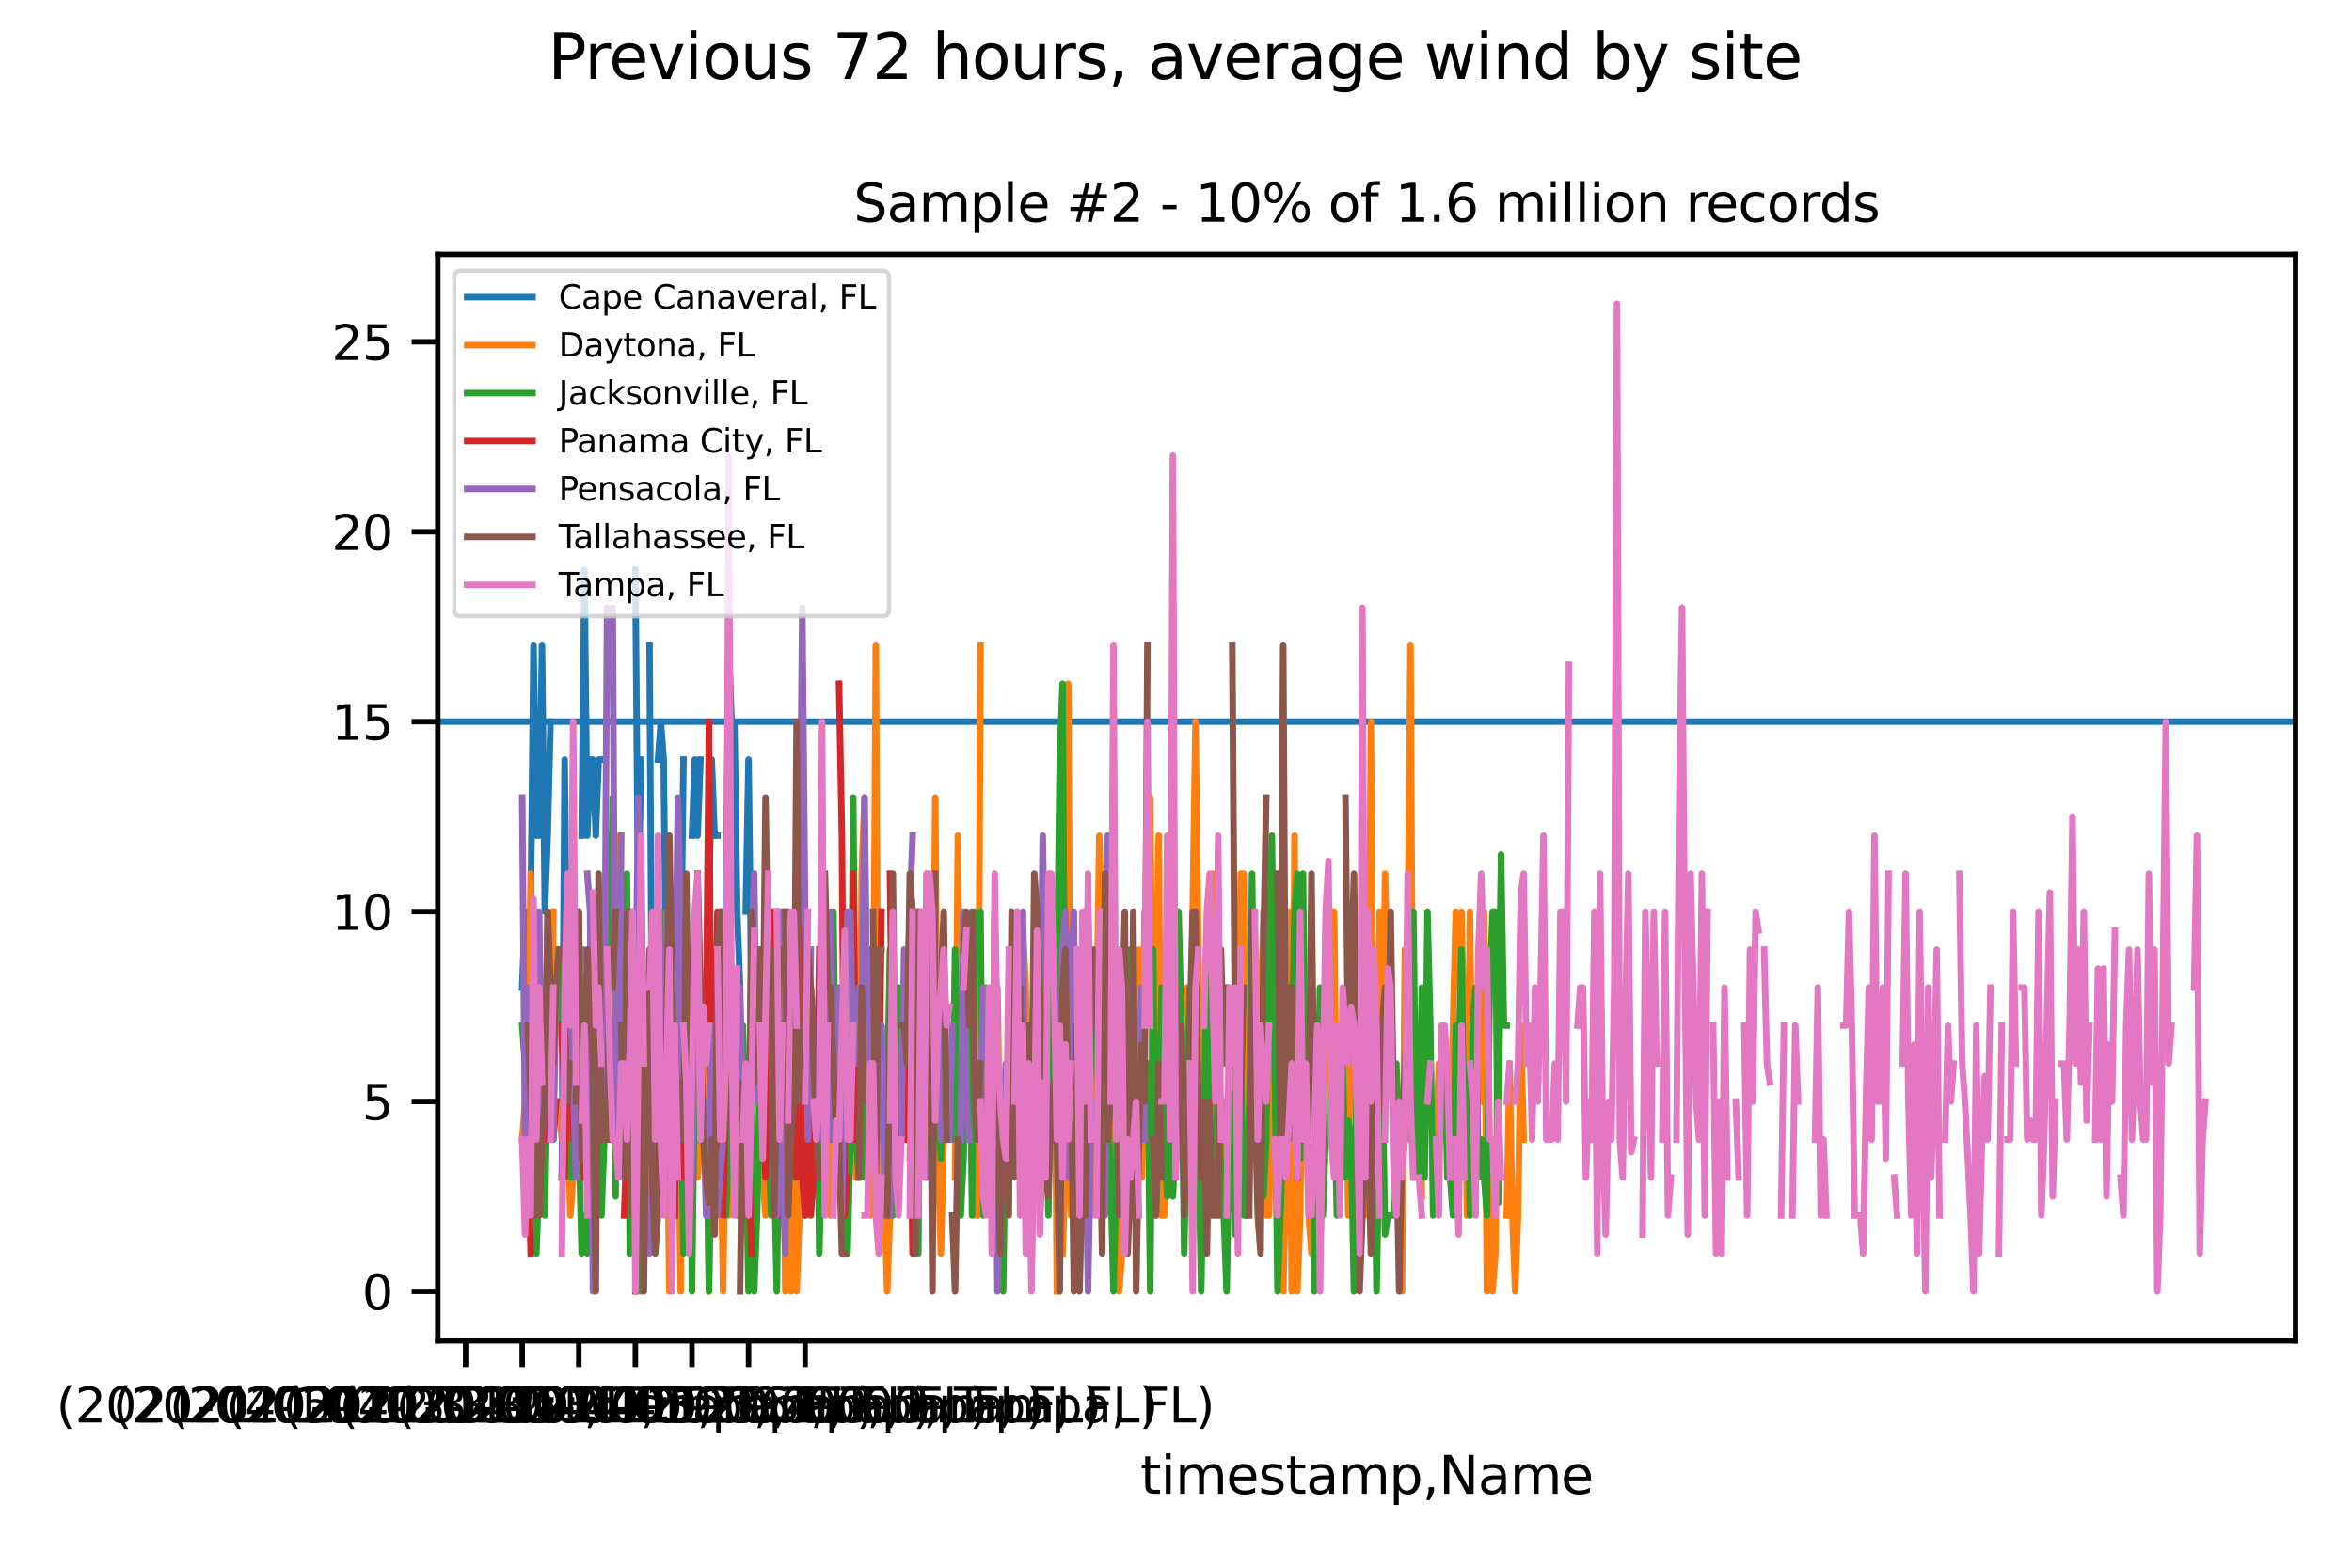 <?xml version="1.0" encoding="utf-8" standalone="no"?>
<!DOCTYPE svg PUBLIC "-//W3C//DTD SVG 1.1//EN"
  "http://www.w3.org/Graphics/SVG/1.1/DTD/svg11.dtd">
<svg height="288pt" version="1.1" viewBox="0 0 432 288" width="432pt" xmlns="http://www.w3.org/2000/svg" xmlns:xlink="http://www.w3.org/1999/xlink">
 <defs>
  <style type="text/css">*{stroke-linecap:butt;stroke-linejoin:round;}</style>
 </defs>
 <g id="figure_1">
  <g id="patch_1">
   <path d="M 0 288 
L 432 288 
L 432 0 
L 0 0 
z
" style="fill:#ffffff;"/>
  </g>
  <g id="axes_1">
   <g id="patch_2">
    <path d="M 80.409 246.332 
L 421.632 246.332 
L 421.632 46.736 
L 80.409 46.736 
z
" style="fill:#ffffff;"/>
   </g>
   <g id="matplotlib.axis_1">
    <g id="xtick_1">
     <g id="line2d_1">
      <defs>
       <path d="M 0 0 
L 0 4.8 
" id="m54b4e7cee6" style="stroke:#000000;"/>
      </defs>
      <g>
       <use style="stroke:#000000;" x="85.527" xlink:href="#m54b4e7cee6" y="246.332"/>
      </g>
     </g>
     <g id="text_1">
      <!-- (2021-04-10 02:00:00, Tampa, FL) -->
      <g transform="translate(10.354 261.319)scale(0.088 -0.088)">
       <defs>
        <path d="M 1984 4856 
Q 1566 4138 1362 3434 
Q 1159 2731 1159 2009 
Q 1159 1288 1364 580 
Q 1569 -128 1984 -844 
L 1484 -844 
Q 1016 -109 783 600 
Q 550 1309 550 2009 
Q 550 2706 781 3412 
Q 1013 4119 1484 4856 
L 1984 4856 
z
" id="DejaVuSans-28" transform="scale(0.016)"/>
        <path d="M 1228 531 
L 3431 531 
L 3431 0 
L 469 0 
L 469 531 
Q 828 903 1448 1529 
Q 2069 2156 2228 2338 
Q 2531 2678 2651 2914 
Q 2772 3150 2772 3378 
Q 2772 3750 2511 3984 
Q 2250 4219 1831 4219 
Q 1534 4219 1204 4116 
Q 875 4013 500 3803 
L 500 4441 
Q 881 4594 1212 4672 
Q 1544 4750 1819 4750 
Q 2544 4750 2975 4387 
Q 3406 4025 3406 3419 
Q 3406 3131 3298 2873 
Q 3191 2616 2906 2266 
Q 2828 2175 2409 1742 
Q 1991 1309 1228 531 
z
" id="DejaVuSans-32" transform="scale(0.016)"/>
        <path d="M 2034 4250 
Q 1547 4250 1301 3770 
Q 1056 3291 1056 2328 
Q 1056 1369 1301 889 
Q 1547 409 2034 409 
Q 2525 409 2770 889 
Q 3016 1369 3016 2328 
Q 3016 3291 2770 3770 
Q 2525 4250 2034 4250 
z
M 2034 4750 
Q 2819 4750 3233 4129 
Q 3647 3509 3647 2328 
Q 3647 1150 3233 529 
Q 2819 -91 2034 -91 
Q 1250 -91 836 529 
Q 422 1150 422 2328 
Q 422 3509 836 4129 
Q 1250 4750 2034 4750 
z
" id="DejaVuSans-30" transform="scale(0.016)"/>
        <path d="M 794 531 
L 1825 531 
L 1825 4091 
L 703 3866 
L 703 4441 
L 1819 4666 
L 2450 4666 
L 2450 531 
L 3481 531 
L 3481 0 
L 794 0 
L 794 531 
z
" id="DejaVuSans-31" transform="scale(0.016)"/>
        <path d="M 313 2009 
L 1997 2009 
L 1997 1497 
L 313 1497 
L 313 2009 
z
" id="DejaVuSans-2d" transform="scale(0.016)"/>
        <path d="M 2419 4116 
L 825 1625 
L 2419 1625 
L 2419 4116 
z
M 2253 4666 
L 3047 4666 
L 3047 1625 
L 3713 1625 
L 3713 1100 
L 3047 1100 
L 3047 0 
L 2419 0 
L 2419 1100 
L 313 1100 
L 313 1709 
L 2253 4666 
z
" id="DejaVuSans-34" transform="scale(0.016)"/>
        <path id="DejaVuSans-20" transform="scale(0.016)"/>
        <path d="M 750 794 
L 1409 794 
L 1409 0 
L 750 0 
L 750 794 
z
M 750 3309 
L 1409 3309 
L 1409 2516 
L 750 2516 
L 750 3309 
z
" id="DejaVuSans-3a" transform="scale(0.016)"/>
        <path d="M 750 794 
L 1409 794 
L 1409 256 
L 897 -744 
L 494 -744 
L 750 256 
L 750 794 
z
" id="DejaVuSans-2c" transform="scale(0.016)"/>
        <path d="M -19 4666 
L 3928 4666 
L 3928 4134 
L 2272 4134 
L 2272 0 
L 1638 0 
L 1638 4134 
L -19 4134 
L -19 4666 
z
" id="DejaVuSans-54" transform="scale(0.016)"/>
        <path d="M 2194 1759 
Q 1497 1759 1228 1600 
Q 959 1441 959 1056 
Q 959 750 1161 570 
Q 1363 391 1709 391 
Q 2188 391 2477 730 
Q 2766 1069 2766 1631 
L 2766 1759 
L 2194 1759 
z
M 3341 1997 
L 3341 0 
L 2766 0 
L 2766 531 
Q 2569 213 2275 61 
Q 1981 -91 1556 -91 
Q 1019 -91 701 211 
Q 384 513 384 1019 
Q 384 1609 779 1909 
Q 1175 2209 1959 2209 
L 2766 2209 
L 2766 2266 
Q 2766 2663 2505 2880 
Q 2244 3097 1772 3097 
Q 1472 3097 1187 3025 
Q 903 2953 641 2809 
L 641 3341 
Q 956 3463 1253 3523 
Q 1550 3584 1831 3584 
Q 2591 3584 2966 3190 
Q 3341 2797 3341 1997 
z
" id="DejaVuSans-61" transform="scale(0.016)"/>
        <path d="M 3328 2828 
Q 3544 3216 3844 3400 
Q 4144 3584 4550 3584 
Q 5097 3584 5394 3201 
Q 5691 2819 5691 2113 
L 5691 0 
L 5113 0 
L 5113 2094 
Q 5113 2597 4934 2840 
Q 4756 3084 4391 3084 
Q 3944 3084 3684 2787 
Q 3425 2491 3425 1978 
L 3425 0 
L 2847 0 
L 2847 2094 
Q 2847 2600 2669 2842 
Q 2491 3084 2119 3084 
Q 1678 3084 1418 2786 
Q 1159 2488 1159 1978 
L 1159 0 
L 581 0 
L 581 3500 
L 1159 3500 
L 1159 2956 
Q 1356 3278 1631 3431 
Q 1906 3584 2284 3584 
Q 2666 3584 2933 3390 
Q 3200 3197 3328 2828 
z
" id="DejaVuSans-6d" transform="scale(0.016)"/>
        <path d="M 1159 525 
L 1159 -1331 
L 581 -1331 
L 581 3500 
L 1159 3500 
L 1159 2969 
Q 1341 3281 1617 3432 
Q 1894 3584 2278 3584 
Q 2916 3584 3314 3078 
Q 3713 2572 3713 1747 
Q 3713 922 3314 415 
Q 2916 -91 2278 -91 
Q 1894 -91 1617 61 
Q 1341 213 1159 525 
z
M 3116 1747 
Q 3116 2381 2855 2742 
Q 2594 3103 2138 3103 
Q 1681 3103 1420 2742 
Q 1159 2381 1159 1747 
Q 1159 1113 1420 752 
Q 1681 391 2138 391 
Q 2594 391 2855 752 
Q 3116 1113 3116 1747 
z
" id="DejaVuSans-70" transform="scale(0.016)"/>
        <path d="M 628 4666 
L 3309 4666 
L 3309 4134 
L 1259 4134 
L 1259 2759 
L 3109 2759 
L 3109 2228 
L 1259 2228 
L 1259 0 
L 628 0 
L 628 4666 
z
" id="DejaVuSans-46" transform="scale(0.016)"/>
        <path d="M 628 4666 
L 1259 4666 
L 1259 531 
L 3531 531 
L 3531 0 
L 628 0 
L 628 4666 
z
" id="DejaVuSans-4c" transform="scale(0.016)"/>
        <path d="M 513 4856 
L 1013 4856 
Q 1481 4119 1714 3412 
Q 1947 2706 1947 2009 
Q 1947 1309 1714 600 
Q 1481 -109 1013 -844 
L 513 -844 
Q 928 -128 1133 580 
Q 1338 1288 1338 2009 
Q 1338 2731 1133 3434 
Q 928 4138 513 4856 
z
" id="DejaVuSans-29" transform="scale(0.016)"/>
       </defs>
       <use xlink:href="#DejaVuSans-28"/>
       <use x="39.014" xlink:href="#DejaVuSans-32"/>
       <use x="102.637" xlink:href="#DejaVuSans-30"/>
       <use x="166.26" xlink:href="#DejaVuSans-32"/>
       <use x="229.883" xlink:href="#DejaVuSans-31"/>
       <use x="293.506" xlink:href="#DejaVuSans-2d"/>
       <use x="329.59" xlink:href="#DejaVuSans-30"/>
       <use x="393.213" xlink:href="#DejaVuSans-34"/>
       <use x="456.836" xlink:href="#DejaVuSans-2d"/>
       <use x="492.92" xlink:href="#DejaVuSans-31"/>
       <use x="556.543" xlink:href="#DejaVuSans-30"/>
       <use x="620.166" xlink:href="#DejaVuSans-20"/>
       <use x="651.953" xlink:href="#DejaVuSans-30"/>
       <use x="715.576" xlink:href="#DejaVuSans-32"/>
       <use x="779.199" xlink:href="#DejaVuSans-3a"/>
       <use x="812.891" xlink:href="#DejaVuSans-30"/>
       <use x="876.514" xlink:href="#DejaVuSans-30"/>
       <use x="940.137" xlink:href="#DejaVuSans-3a"/>
       <use x="973.828" xlink:href="#DejaVuSans-30"/>
       <use x="1037.451" xlink:href="#DejaVuSans-30"/>
       <use x="1101.074" xlink:href="#DejaVuSans-2c"/>
       <use x="1132.861" xlink:href="#DejaVuSans-20"/>
       <use x="1164.648" xlink:href="#DejaVuSans-54"/>
       <use x="1209.232" xlink:href="#DejaVuSans-61"/>
       <use x="1270.512" xlink:href="#DejaVuSans-6d"/>
       <use x="1367.924" xlink:href="#DejaVuSans-70"/>
       <use x="1431.4" xlink:href="#DejaVuSans-61"/>
       <use x="1492.68" xlink:href="#DejaVuSans-2c"/>
       <use x="1524.467" xlink:href="#DejaVuSans-20"/>
       <use x="1556.254" xlink:href="#DejaVuSans-46"/>
       <use x="1613.773" xlink:href="#DejaVuSans-4c"/>
       <use x="1669.486" xlink:href="#DejaVuSans-29"/>
      </g>
     </g>
    </g>
    <g id="xtick_2">
     <g id="line2d_2">
      <g>
       <use style="stroke:#000000;" x="95.919" xlink:href="#m54b4e7cee6" y="246.332"/>
      </g>
     </g>
     <g id="text_2">
      <!-- (2021-05-01 03:00:00, Tampa, FL) -->
      <g transform="translate(20.746 261.319)scale(0.088 -0.088)">
       <defs>
        <path d="M 691 4666 
L 3169 4666 
L 3169 4134 
L 1269 4134 
L 1269 2991 
Q 1406 3038 1543 3061 
Q 1681 3084 1819 3084 
Q 2600 3084 3056 2656 
Q 3513 2228 3513 1497 
Q 3513 744 3044 326 
Q 2575 -91 1722 -91 
Q 1428 -91 1123 -41 
Q 819 9 494 109 
L 494 744 
Q 775 591 1075 516 
Q 1375 441 1709 441 
Q 2250 441 2565 725 
Q 2881 1009 2881 1497 
Q 2881 1984 2565 2268 
Q 2250 2553 1709 2553 
Q 1456 2553 1204 2497 
Q 953 2441 691 2322 
L 691 4666 
z
" id="DejaVuSans-35" transform="scale(0.016)"/>
        <path d="M 2597 2516 
Q 3050 2419 3304 2112 
Q 3559 1806 3559 1356 
Q 3559 666 3084 287 
Q 2609 -91 1734 -91 
Q 1441 -91 1130 -33 
Q 819 25 488 141 
L 488 750 
Q 750 597 1062 519 
Q 1375 441 1716 441 
Q 2309 441 2620 675 
Q 2931 909 2931 1356 
Q 2931 1769 2642 2001 
Q 2353 2234 1838 2234 
L 1294 2234 
L 1294 2753 
L 1863 2753 
Q 2328 2753 2575 2939 
Q 2822 3125 2822 3475 
Q 2822 3834 2567 4026 
Q 2313 4219 1838 4219 
Q 1578 4219 1281 4162 
Q 984 4106 628 3988 
L 628 4550 
Q 988 4650 1302 4700 
Q 1616 4750 1894 4750 
Q 2613 4750 3031 4423 
Q 3450 4097 3450 3541 
Q 3450 3153 3228 2886 
Q 3006 2619 2597 2516 
z
" id="DejaVuSans-33" transform="scale(0.016)"/>
       </defs>
       <use xlink:href="#DejaVuSans-28"/>
       <use x="39.014" xlink:href="#DejaVuSans-32"/>
       <use x="102.637" xlink:href="#DejaVuSans-30"/>
       <use x="166.26" xlink:href="#DejaVuSans-32"/>
       <use x="229.883" xlink:href="#DejaVuSans-31"/>
       <use x="293.506" xlink:href="#DejaVuSans-2d"/>
       <use x="329.59" xlink:href="#DejaVuSans-30"/>
       <use x="393.213" xlink:href="#DejaVuSans-35"/>
       <use x="456.836" xlink:href="#DejaVuSans-2d"/>
       <use x="492.92" xlink:href="#DejaVuSans-30"/>
       <use x="556.543" xlink:href="#DejaVuSans-31"/>
       <use x="620.166" xlink:href="#DejaVuSans-20"/>
       <use x="651.953" xlink:href="#DejaVuSans-30"/>
       <use x="715.576" xlink:href="#DejaVuSans-33"/>
       <use x="779.199" xlink:href="#DejaVuSans-3a"/>
       <use x="812.891" xlink:href="#DejaVuSans-30"/>
       <use x="876.514" xlink:href="#DejaVuSans-30"/>
       <use x="940.137" xlink:href="#DejaVuSans-3a"/>
       <use x="973.828" xlink:href="#DejaVuSans-30"/>
       <use x="1037.451" xlink:href="#DejaVuSans-30"/>
       <use x="1101.074" xlink:href="#DejaVuSans-2c"/>
       <use x="1132.861" xlink:href="#DejaVuSans-20"/>
       <use x="1164.648" xlink:href="#DejaVuSans-54"/>
       <use x="1209.232" xlink:href="#DejaVuSans-61"/>
       <use x="1270.512" xlink:href="#DejaVuSans-6d"/>
       <use x="1367.924" xlink:href="#DejaVuSans-70"/>
       <use x="1431.4" xlink:href="#DejaVuSans-61"/>
       <use x="1492.68" xlink:href="#DejaVuSans-2c"/>
       <use x="1524.467" xlink:href="#DejaVuSans-20"/>
       <use x="1556.254" xlink:href="#DejaVuSans-46"/>
       <use x="1613.773" xlink:href="#DejaVuSans-4c"/>
       <use x="1669.486" xlink:href="#DejaVuSans-29"/>
      </g>
     </g>
    </g>
    <g id="xtick_3">
     <g id="line2d_3">
      <g>
       <use style="stroke:#000000;" x="106.311" xlink:href="#m54b4e7cee6" y="246.332"/>
      </g>
     </g>
     <g id="text_3">
      <!-- (2021-04-03 19:36:00, Tampa, FL) -->
      <g transform="translate(31.138 261.319)scale(0.088 -0.088)">
       <defs>
        <path d="M 703 97 
L 703 672 
Q 941 559 1184 500 
Q 1428 441 1663 441 
Q 2288 441 2617 861 
Q 2947 1281 2994 2138 
Q 2813 1869 2534 1725 
Q 2256 1581 1919 1581 
Q 1219 1581 811 2004 
Q 403 2428 403 3163 
Q 403 3881 828 4315 
Q 1253 4750 1959 4750 
Q 2769 4750 3195 4129 
Q 3622 3509 3622 2328 
Q 3622 1225 3098 567 
Q 2575 -91 1691 -91 
Q 1453 -91 1209 -44 
Q 966 3 703 97 
z
M 1959 2075 
Q 2384 2075 2632 2365 
Q 2881 2656 2881 3163 
Q 2881 3666 2632 3958 
Q 2384 4250 1959 4250 
Q 1534 4250 1286 3958 
Q 1038 3666 1038 3163 
Q 1038 2656 1286 2365 
Q 1534 2075 1959 2075 
z
" id="DejaVuSans-39" transform="scale(0.016)"/>
        <path d="M 2113 2584 
Q 1688 2584 1439 2293 
Q 1191 2003 1191 1497 
Q 1191 994 1439 701 
Q 1688 409 2113 409 
Q 2538 409 2786 701 
Q 3034 994 3034 1497 
Q 3034 2003 2786 2293 
Q 2538 2584 2113 2584 
z
M 3366 4563 
L 3366 3988 
Q 3128 4100 2886 4159 
Q 2644 4219 2406 4219 
Q 1781 4219 1451 3797 
Q 1122 3375 1075 2522 
Q 1259 2794 1537 2939 
Q 1816 3084 2150 3084 
Q 2853 3084 3261 2657 
Q 3669 2231 3669 1497 
Q 3669 778 3244 343 
Q 2819 -91 2113 -91 
Q 1303 -91 875 529 
Q 447 1150 447 2328 
Q 447 3434 972 4092 
Q 1497 4750 2381 4750 
Q 2619 4750 2861 4703 
Q 3103 4656 3366 4563 
z
" id="DejaVuSans-36" transform="scale(0.016)"/>
       </defs>
       <use xlink:href="#DejaVuSans-28"/>
       <use x="39.014" xlink:href="#DejaVuSans-32"/>
       <use x="102.637" xlink:href="#DejaVuSans-30"/>
       <use x="166.26" xlink:href="#DejaVuSans-32"/>
       <use x="229.883" xlink:href="#DejaVuSans-31"/>
       <use x="293.506" xlink:href="#DejaVuSans-2d"/>
       <use x="329.59" xlink:href="#DejaVuSans-30"/>
       <use x="393.213" xlink:href="#DejaVuSans-34"/>
       <use x="456.836" xlink:href="#DejaVuSans-2d"/>
       <use x="492.92" xlink:href="#DejaVuSans-30"/>
       <use x="556.543" xlink:href="#DejaVuSans-33"/>
       <use x="620.166" xlink:href="#DejaVuSans-20"/>
       <use x="651.953" xlink:href="#DejaVuSans-31"/>
       <use x="715.576" xlink:href="#DejaVuSans-39"/>
       <use x="779.199" xlink:href="#DejaVuSans-3a"/>
       <use x="812.891" xlink:href="#DejaVuSans-33"/>
       <use x="876.514" xlink:href="#DejaVuSans-36"/>
       <use x="940.137" xlink:href="#DejaVuSans-3a"/>
       <use x="973.828" xlink:href="#DejaVuSans-30"/>
       <use x="1037.451" xlink:href="#DejaVuSans-30"/>
       <use x="1101.074" xlink:href="#DejaVuSans-2c"/>
       <use x="1132.861" xlink:href="#DejaVuSans-20"/>
       <use x="1164.648" xlink:href="#DejaVuSans-54"/>
       <use x="1209.232" xlink:href="#DejaVuSans-61"/>
       <use x="1270.512" xlink:href="#DejaVuSans-6d"/>
       <use x="1367.924" xlink:href="#DejaVuSans-70"/>
       <use x="1431.4" xlink:href="#DejaVuSans-61"/>
       <use x="1492.68" xlink:href="#DejaVuSans-2c"/>
       <use x="1524.467" xlink:href="#DejaVuSans-20"/>
       <use x="1556.254" xlink:href="#DejaVuSans-46"/>
       <use x="1613.773" xlink:href="#DejaVuSans-4c"/>
       <use x="1669.486" xlink:href="#DejaVuSans-29"/>
      </g>
     </g>
    </g>
    <g id="xtick_4">
     <g id="line2d_4">
      <g>
       <use style="stroke:#000000;" x="116.703" xlink:href="#m54b4e7cee6" y="246.332"/>
      </g>
     </g>
     <g id="text_4">
      <!-- (2021-03-28 02:12:00, Tampa, FL) -->
      <g transform="translate(41.53 261.319)scale(0.088 -0.088)">
       <defs>
        <path d="M 2034 2216 
Q 1584 2216 1326 1975 
Q 1069 1734 1069 1313 
Q 1069 891 1326 650 
Q 1584 409 2034 409 
Q 2484 409 2743 651 
Q 3003 894 3003 1313 
Q 3003 1734 2745 1975 
Q 2488 2216 2034 2216 
z
M 1403 2484 
Q 997 2584 770 2862 
Q 544 3141 544 3541 
Q 544 4100 942 4425 
Q 1341 4750 2034 4750 
Q 2731 4750 3128 4425 
Q 3525 4100 3525 3541 
Q 3525 3141 3298 2862 
Q 3072 2584 2669 2484 
Q 3125 2378 3379 2068 
Q 3634 1759 3634 1313 
Q 3634 634 3220 271 
Q 2806 -91 2034 -91 
Q 1263 -91 848 271 
Q 434 634 434 1313 
Q 434 1759 690 2068 
Q 947 2378 1403 2484 
z
M 1172 3481 
Q 1172 3119 1398 2916 
Q 1625 2713 2034 2713 
Q 2441 2713 2670 2916 
Q 2900 3119 2900 3481 
Q 2900 3844 2670 4047 
Q 2441 4250 2034 4250 
Q 1625 4250 1398 4047 
Q 1172 3844 1172 3481 
z
" id="DejaVuSans-38" transform="scale(0.016)"/>
       </defs>
       <use xlink:href="#DejaVuSans-28"/>
       <use x="39.014" xlink:href="#DejaVuSans-32"/>
       <use x="102.637" xlink:href="#DejaVuSans-30"/>
       <use x="166.26" xlink:href="#DejaVuSans-32"/>
       <use x="229.883" xlink:href="#DejaVuSans-31"/>
       <use x="293.506" xlink:href="#DejaVuSans-2d"/>
       <use x="329.59" xlink:href="#DejaVuSans-30"/>
       <use x="393.213" xlink:href="#DejaVuSans-33"/>
       <use x="456.836" xlink:href="#DejaVuSans-2d"/>
       <use x="492.92" xlink:href="#DejaVuSans-32"/>
       <use x="556.543" xlink:href="#DejaVuSans-38"/>
       <use x="620.166" xlink:href="#DejaVuSans-20"/>
       <use x="651.953" xlink:href="#DejaVuSans-30"/>
       <use x="715.576" xlink:href="#DejaVuSans-32"/>
       <use x="779.199" xlink:href="#DejaVuSans-3a"/>
       <use x="812.891" xlink:href="#DejaVuSans-31"/>
       <use x="876.514" xlink:href="#DejaVuSans-32"/>
       <use x="940.137" xlink:href="#DejaVuSans-3a"/>
       <use x="973.828" xlink:href="#DejaVuSans-30"/>
       <use x="1037.451" xlink:href="#DejaVuSans-30"/>
       <use x="1101.074" xlink:href="#DejaVuSans-2c"/>
       <use x="1132.861" xlink:href="#DejaVuSans-20"/>
       <use x="1164.648" xlink:href="#DejaVuSans-54"/>
       <use x="1209.232" xlink:href="#DejaVuSans-61"/>
       <use x="1270.512" xlink:href="#DejaVuSans-6d"/>
       <use x="1367.924" xlink:href="#DejaVuSans-70"/>
       <use x="1431.4" xlink:href="#DejaVuSans-61"/>
       <use x="1492.68" xlink:href="#DejaVuSans-2c"/>
       <use x="1524.467" xlink:href="#DejaVuSans-20"/>
       <use x="1556.254" xlink:href="#DejaVuSans-46"/>
       <use x="1613.773" xlink:href="#DejaVuSans-4c"/>
       <use x="1669.486" xlink:href="#DejaVuSans-29"/>
      </g>
     </g>
    </g>
    <g id="xtick_5">
     <g id="line2d_5">
      <g>
       <use style="stroke:#000000;" x="127.095" xlink:href="#m54b4e7cee6" y="246.332"/>
      </g>
     </g>
     <g id="text_5">
      <!-- (2021-04-04 14:12:00, Tampa, FL) -->
      <g transform="translate(51.922 261.319)scale(0.088 -0.088)">
       <use xlink:href="#DejaVuSans-28"/>
       <use x="39.014" xlink:href="#DejaVuSans-32"/>
       <use x="102.637" xlink:href="#DejaVuSans-30"/>
       <use x="166.26" xlink:href="#DejaVuSans-32"/>
       <use x="229.883" xlink:href="#DejaVuSans-31"/>
       <use x="293.506" xlink:href="#DejaVuSans-2d"/>
       <use x="329.59" xlink:href="#DejaVuSans-30"/>
       <use x="393.213" xlink:href="#DejaVuSans-34"/>
       <use x="456.836" xlink:href="#DejaVuSans-2d"/>
       <use x="492.92" xlink:href="#DejaVuSans-30"/>
       <use x="556.543" xlink:href="#DejaVuSans-34"/>
       <use x="620.166" xlink:href="#DejaVuSans-20"/>
       <use x="651.953" xlink:href="#DejaVuSans-31"/>
       <use x="715.576" xlink:href="#DejaVuSans-34"/>
       <use x="779.199" xlink:href="#DejaVuSans-3a"/>
       <use x="812.891" xlink:href="#DejaVuSans-31"/>
       <use x="876.514" xlink:href="#DejaVuSans-32"/>
       <use x="940.137" xlink:href="#DejaVuSans-3a"/>
       <use x="973.828" xlink:href="#DejaVuSans-30"/>
       <use x="1037.451" xlink:href="#DejaVuSans-30"/>
       <use x="1101.074" xlink:href="#DejaVuSans-2c"/>
       <use x="1132.861" xlink:href="#DejaVuSans-20"/>
       <use x="1164.648" xlink:href="#DejaVuSans-54"/>
       <use x="1209.232" xlink:href="#DejaVuSans-61"/>
       <use x="1270.512" xlink:href="#DejaVuSans-6d"/>
       <use x="1367.924" xlink:href="#DejaVuSans-70"/>
       <use x="1431.4" xlink:href="#DejaVuSans-61"/>
       <use x="1492.68" xlink:href="#DejaVuSans-2c"/>
       <use x="1524.467" xlink:href="#DejaVuSans-20"/>
       <use x="1556.254" xlink:href="#DejaVuSans-46"/>
       <use x="1613.773" xlink:href="#DejaVuSans-4c"/>
       <use x="1669.486" xlink:href="#DejaVuSans-29"/>
      </g>
     </g>
    </g>
    <g id="xtick_6">
     <g id="line2d_6">
      <g>
       <use style="stroke:#000000;" x="137.487" xlink:href="#m54b4e7cee6" y="246.332"/>
      </g>
     </g>
     <g id="text_6">
      <!-- (2021-05-04 09:36:00, Tampa, FL) -->
      <g transform="translate(62.314 261.319)scale(0.088 -0.088)">
       <use xlink:href="#DejaVuSans-28"/>
       <use x="39.014" xlink:href="#DejaVuSans-32"/>
       <use x="102.637" xlink:href="#DejaVuSans-30"/>
       <use x="166.26" xlink:href="#DejaVuSans-32"/>
       <use x="229.883" xlink:href="#DejaVuSans-31"/>
       <use x="293.506" xlink:href="#DejaVuSans-2d"/>
       <use x="329.59" xlink:href="#DejaVuSans-30"/>
       <use x="393.213" xlink:href="#DejaVuSans-35"/>
       <use x="456.836" xlink:href="#DejaVuSans-2d"/>
       <use x="492.92" xlink:href="#DejaVuSans-30"/>
       <use x="556.543" xlink:href="#DejaVuSans-34"/>
       <use x="620.166" xlink:href="#DejaVuSans-20"/>
       <use x="651.953" xlink:href="#DejaVuSans-30"/>
       <use x="715.576" xlink:href="#DejaVuSans-39"/>
       <use x="779.199" xlink:href="#DejaVuSans-3a"/>
       <use x="812.891" xlink:href="#DejaVuSans-33"/>
       <use x="876.514" xlink:href="#DejaVuSans-36"/>
       <use x="940.137" xlink:href="#DejaVuSans-3a"/>
       <use x="973.828" xlink:href="#DejaVuSans-30"/>
       <use x="1037.451" xlink:href="#DejaVuSans-30"/>
       <use x="1101.074" xlink:href="#DejaVuSans-2c"/>
       <use x="1132.861" xlink:href="#DejaVuSans-20"/>
       <use x="1164.648" xlink:href="#DejaVuSans-54"/>
       <use x="1209.232" xlink:href="#DejaVuSans-61"/>
       <use x="1270.512" xlink:href="#DejaVuSans-6d"/>
       <use x="1367.924" xlink:href="#DejaVuSans-70"/>
       <use x="1431.4" xlink:href="#DejaVuSans-61"/>
       <use x="1492.68" xlink:href="#DejaVuSans-2c"/>
       <use x="1524.467" xlink:href="#DejaVuSans-20"/>
       <use x="1556.254" xlink:href="#DejaVuSans-46"/>
       <use x="1613.773" xlink:href="#DejaVuSans-4c"/>
       <use x="1669.486" xlink:href="#DejaVuSans-29"/>
      </g>
     </g>
    </g>
    <g id="xtick_7">
     <g id="line2d_7">
      <g>
       <use style="stroke:#000000;" x="147.879" xlink:href="#m54b4e7cee6" y="246.332"/>
      </g>
     </g>
     <g id="text_7">
      <!-- (2021-04-03 20:45:00, Tampa, FL) -->
      <g transform="translate(72.706 261.319)scale(0.088 -0.088)">
       <use xlink:href="#DejaVuSans-28"/>
       <use x="39.014" xlink:href="#DejaVuSans-32"/>
       <use x="102.637" xlink:href="#DejaVuSans-30"/>
       <use x="166.26" xlink:href="#DejaVuSans-32"/>
       <use x="229.883" xlink:href="#DejaVuSans-31"/>
       <use x="293.506" xlink:href="#DejaVuSans-2d"/>
       <use x="329.59" xlink:href="#DejaVuSans-30"/>
       <use x="393.213" xlink:href="#DejaVuSans-34"/>
       <use x="456.836" xlink:href="#DejaVuSans-2d"/>
       <use x="492.92" xlink:href="#DejaVuSans-30"/>
       <use x="556.543" xlink:href="#DejaVuSans-33"/>
       <use x="620.166" xlink:href="#DejaVuSans-20"/>
       <use x="651.953" xlink:href="#DejaVuSans-32"/>
       <use x="715.576" xlink:href="#DejaVuSans-30"/>
       <use x="779.199" xlink:href="#DejaVuSans-3a"/>
       <use x="812.891" xlink:href="#DejaVuSans-34"/>
       <use x="876.514" xlink:href="#DejaVuSans-35"/>
       <use x="940.137" xlink:href="#DejaVuSans-3a"/>
       <use x="973.828" xlink:href="#DejaVuSans-30"/>
       <use x="1037.451" xlink:href="#DejaVuSans-30"/>
       <use x="1101.074" xlink:href="#DejaVuSans-2c"/>
       <use x="1132.861" xlink:href="#DejaVuSans-20"/>
       <use x="1164.648" xlink:href="#DejaVuSans-54"/>
       <use x="1209.232" xlink:href="#DejaVuSans-61"/>
       <use x="1270.512" xlink:href="#DejaVuSans-6d"/>
       <use x="1367.924" xlink:href="#DejaVuSans-70"/>
       <use x="1431.4" xlink:href="#DejaVuSans-61"/>
       <use x="1492.68" xlink:href="#DejaVuSans-2c"/>
       <use x="1524.467" xlink:href="#DejaVuSans-20"/>
       <use x="1556.254" xlink:href="#DejaVuSans-46"/>
       <use x="1613.773" xlink:href="#DejaVuSans-4c"/>
       <use x="1669.486" xlink:href="#DejaVuSans-29"/>
      </g>
     </g>
    </g>
    <g id="text_8">
     <!-- timestamp,Name -->
     <g transform="translate(209.443 274.443)scale(0.096 -0.096)">
      <defs>
       <path d="M 1172 4494 
L 1172 3500 
L 2356 3500 
L 2356 3053 
L 1172 3053 
L 1172 1153 
Q 1172 725 1289 603 
Q 1406 481 1766 481 
L 2356 481 
L 2356 0 
L 1766 0 
Q 1100 0 847 248 
Q 594 497 594 1153 
L 594 3053 
L 172 3053 
L 172 3500 
L 594 3500 
L 594 4494 
L 1172 4494 
z
" id="DejaVuSans-74" transform="scale(0.016)"/>
       <path d="M 603 3500 
L 1178 3500 
L 1178 0 
L 603 0 
L 603 3500 
z
M 603 4863 
L 1178 4863 
L 1178 4134 
L 603 4134 
L 603 4863 
z
" id="DejaVuSans-69" transform="scale(0.016)"/>
       <path d="M 3597 1894 
L 3597 1613 
L 953 1613 
Q 991 1019 1311 708 
Q 1631 397 2203 397 
Q 2534 397 2845 478 
Q 3156 559 3463 722 
L 3463 178 
Q 3153 47 2828 -22 
Q 2503 -91 2169 -91 
Q 1331 -91 842 396 
Q 353 884 353 1716 
Q 353 2575 817 3079 
Q 1281 3584 2069 3584 
Q 2775 3584 3186 3129 
Q 3597 2675 3597 1894 
z
M 3022 2063 
Q 3016 2534 2758 2815 
Q 2500 3097 2075 3097 
Q 1594 3097 1305 2825 
Q 1016 2553 972 2059 
L 3022 2063 
z
" id="DejaVuSans-65" transform="scale(0.016)"/>
       <path d="M 2834 3397 
L 2834 2853 
Q 2591 2978 2328 3040 
Q 2066 3103 1784 3103 
Q 1356 3103 1142 2972 
Q 928 2841 928 2578 
Q 928 2378 1081 2264 
Q 1234 2150 1697 2047 
L 1894 2003 
Q 2506 1872 2764 1633 
Q 3022 1394 3022 966 
Q 3022 478 2636 193 
Q 2250 -91 1575 -91 
Q 1294 -91 989 -36 
Q 684 19 347 128 
L 347 722 
Q 666 556 975 473 
Q 1284 391 1588 391 
Q 1994 391 2212 530 
Q 2431 669 2431 922 
Q 2431 1156 2273 1281 
Q 2116 1406 1581 1522 
L 1381 1569 
Q 847 1681 609 1914 
Q 372 2147 372 2553 
Q 372 3047 722 3315 
Q 1072 3584 1716 3584 
Q 2034 3584 2315 3537 
Q 2597 3491 2834 3397 
z
" id="DejaVuSans-73" transform="scale(0.016)"/>
       <path d="M 628 4666 
L 1478 4666 
L 3547 763 
L 3547 4666 
L 4159 4666 
L 4159 0 
L 3309 0 
L 1241 3903 
L 1241 0 
L 628 0 
L 628 4666 
z
" id="DejaVuSans-4e" transform="scale(0.016)"/>
      </defs>
      <use xlink:href="#DejaVuSans-74"/>
      <use x="39.209" xlink:href="#DejaVuSans-69"/>
      <use x="66.992" xlink:href="#DejaVuSans-6d"/>
      <use x="164.404" xlink:href="#DejaVuSans-65"/>
      <use x="225.928" xlink:href="#DejaVuSans-73"/>
      <use x="278.027" xlink:href="#DejaVuSans-74"/>
      <use x="317.236" xlink:href="#DejaVuSans-61"/>
      <use x="378.516" xlink:href="#DejaVuSans-6d"/>
      <use x="475.928" xlink:href="#DejaVuSans-70"/>
      <use x="539.404" xlink:href="#DejaVuSans-2c"/>
      <use x="571.191" xlink:href="#DejaVuSans-4e"/>
      <use x="645.996" xlink:href="#DejaVuSans-61"/>
      <use x="707.275" xlink:href="#DejaVuSans-6d"/>
      <use x="804.688" xlink:href="#DejaVuSans-65"/>
     </g>
    </g>
   </g>
   <g id="matplotlib.axis_2">
    <g id="ytick_1">
     <g id="line2d_8">
      <defs>
       <path d="M 0 0 
L -4.8 0 
" id="mceb6812067" style="stroke:#000000;"/>
      </defs>
      <g>
       <use style="stroke:#000000;" x="80.409" xlink:href="#mceb6812067" y="237.259"/>
      </g>
     </g>
     <g id="text_9">
      <!-- 0 -->
      <g transform="translate(66.51 240.603)scale(0.088 -0.088)">
       <use xlink:href="#DejaVuSans-30"/>
      </g>
     </g>
    </g>
    <g id="ytick_2">
     <g id="line2d_9">
      <g>
       <use style="stroke:#000000;" x="80.409" xlink:href="#mceb6812067" y="202.365"/>
      </g>
     </g>
     <g id="text_10">
      <!-- 5 -->
      <g transform="translate(66.51 205.708)scale(0.088 -0.088)">
       <use xlink:href="#DejaVuSans-35"/>
      </g>
     </g>
    </g>
    <g id="ytick_3">
     <g id="line2d_10">
      <g>
       <use style="stroke:#000000;" x="80.409" xlink:href="#mceb6812067" y="167.471"/>
      </g>
     </g>
     <g id="text_11">
      <!-- 10 -->
      <g transform="translate(60.911 170.814)scale(0.088 -0.088)">
       <use xlink:href="#DejaVuSans-31"/>
       <use x="63.623" xlink:href="#DejaVuSans-30"/>
      </g>
     </g>
    </g>
    <g id="ytick_4">
     <g id="line2d_11">
      <g>
       <use style="stroke:#000000;" x="80.409" xlink:href="#mceb6812067" y="132.576"/>
      </g>
     </g>
     <g id="text_12">
      <!-- 15 -->
      <g transform="translate(60.911 135.92)scale(0.088 -0.088)">
       <use xlink:href="#DejaVuSans-31"/>
       <use x="63.623" xlink:href="#DejaVuSans-35"/>
      </g>
     </g>
    </g>
    <g id="ytick_5">
     <g id="line2d_12">
      <g>
       <use style="stroke:#000000;" x="80.409" xlink:href="#mceb6812067" y="97.682"/>
      </g>
     </g>
     <g id="text_13">
      <!-- 20 -->
      <g transform="translate(60.911 101.025)scale(0.088 -0.088)">
       <use xlink:href="#DejaVuSans-32"/>
       <use x="63.623" xlink:href="#DejaVuSans-30"/>
      </g>
     </g>
    </g>
    <g id="ytick_6">
     <g id="line2d_13">
      <g>
       <use style="stroke:#000000;" x="80.409" xlink:href="#mceb6812067" y="62.787"/>
      </g>
     </g>
     <g id="text_14">
      <!-- 25 -->
      <g transform="translate(60.911 66.131)scale(0.088 -0.088)">
       <use xlink:href="#DejaVuSans-32"/>
       <use x="63.623" xlink:href="#DejaVuSans-35"/>
      </g>
     </g>
    </g>
   </g>
   <g id="line2d_14">
    <path clip-path="url(#p68aef70ff8)" d="M 80.409 132.576 
L 421.632 132.576 
" style="fill:none;stroke:#1f77b4;stroke-linecap:square;stroke-width:1.2;"/>
   </g>
   <g id="line2d_15">
    <path clip-path="url(#p68aef70ff8)" d="M 95.919 181.428 
L 96.439 167.471 
L 96.958 202.365 
L 97.478 167.471 
L 97.997 118.618 
L 98.517 153.513 
L 99.037 153.513 
L 99.556 118.618 
L 100.076 167.471 
L 100.595 153.513 
L 101.115 132.576 
M 102.154 139.555 
M 103.193 216.323 
L 103.713 139.555 
L 104.233 188.407 
L 104.752 181.428 
M 105.791 132.576 
M 106.831 153.513 
L 107.35 104.661 
L 107.87 153.513 
L 108.389 139.555 
L 108.909 139.555 
L 109.429 153.513 
L 109.948 139.555 
L 110.468 139.555 
M 112.027 153.513 
L 112.546 188.407 
M 114.105 167.471 
M 115.144 202.365 
L 115.664 167.471 
M 116.703 104.661 
L 117.223 167.471 
L 117.742 139.555 
M 119.301 118.618 
L 119.821 202.365 
M 120.86 139.555 
L 121.379 132.576 
L 121.899 139.555 
L 122.419 188.407 
M 123.458 188.407 
L 123.977 167.471 
M 125.017 181.428 
L 125.536 139.555 
M 127.095 153.513 
L 127.615 139.555 
L 128.134 153.513 
L 128.654 139.555 
M 129.693 181.428 
L 130.213 167.471 
L 130.732 139.555 
L 131.252 153.513 
L 131.772 153.513 
M 132.811 167.471 
L 133.33 167.471 
L 133.85 118.618 
L 134.37 132.576 
L 134.889 132.576 
L 135.409 167.471 
L 135.928 181.428 
M 136.968 167.471 
L 137.487 139.555 
L 138.007 181.428 
L 138.526 167.471 
" style="fill:none;stroke:#1f77b4;stroke-linecap:square;stroke-width:1.2;"/>
   </g>
   <g id="line2d_16">
    <path clip-path="url(#p68aef70ff8)" d="M 95.919 209.344 
L 96.439 202.365 
L 96.958 209.344 
L 97.478 160.492 
L 97.997 223.302 
L 98.517 167.471 
L 99.037 216.323 
L 99.556 209.344 
L 100.595 209.344 
L 101.115 202.365 
L 101.635 167.471 
M 102.674 202.365 
L 103.193 209.344 
L 103.713 195.386 
L 104.233 202.365 
L 104.752 223.302 
L 105.272 216.323 
L 105.791 181.428 
M 106.831 209.344 
L 107.35 202.365 
L 107.87 188.407 
L 108.389 195.386 
L 108.909 209.344 
L 109.429 230.281 
L 109.948 174.45 
L 110.468 209.344 
L 111.507 181.428 
L 112.546 167.471 
L 113.066 153.513 
L 113.585 188.407 
L 114.105 181.428 
M 115.144 174.45 
L 115.664 209.344 
L 116.703 223.302 
L 117.223 195.386 
L 118.262 223.302 
L 118.781 191.897 
L 119.301 188.407 
L 120.34 216.323 
M 121.379 188.407 
L 121.899 174.45 
L 122.419 188.407 
L 122.938 237.259 
L 123.458 188.407 
L 123.977 216.323 
L 124.497 195.386 
L 125.017 237.259 
L 125.536 181.428 
L 126.056 174.45 
L 126.575 202.365 
L 127.095 209.344 
L 127.615 167.471 
L 128.134 216.323 
L 128.654 209.344 
L 129.693 181.428 
L 130.213 237.259 
L 130.732 195.386 
L 131.252 223.302 
L 131.772 202.365 
L 132.291 202.365 
L 132.811 237.259 
L 133.33 198.876 
L 133.85 223.302 
L 134.37 195.386 
L 134.889 195.386 
L 135.928 209.344 
L 136.448 209.344 
L 136.968 223.302 
L 137.487 223.302 
L 138.007 209.344 
L 138.526 209.344 
L 139.046 202.365 
L 139.566 188.407 
L 140.085 216.323 
L 140.605 223.302 
L 141.124 174.45 
L 141.644 188.407 
L 142.164 209.344 
L 142.683 205.854 
L 143.203 209.344 
L 143.722 181.428 
L 144.242 237.259 
L 144.762 195.386 
L 145.281 237.259 
L 145.801 202.365 
L 146.32 237.259 
L 146.84 223.302 
L 147.879 167.471 
L 148.399 202.365 
L 148.918 216.323 
L 149.438 216.323 
L 149.958 209.344 
L 150.477 181.428 
M 151.516 209.344 
L 152.036 188.407 
L 152.556 223.302 
L 153.075 209.344 
L 153.595 202.365 
L 154.114 202.365 
L 154.634 216.323 
L 155.154 223.302 
L 156.193 195.386 
L 156.712 195.386 
L 157.232 216.323 
L 157.752 216.323 
L 158.271 160.492 
L 158.791 146.534 
L 159.31 191.897 
L 159.83 223.302 
L 160.35 202.365 
L 160.869 118.618 
L 161.389 216.323 
M 162.428 219.812 
L 162.948 237.259 
L 163.467 223.302 
L 163.987 195.386 
L 164.506 216.323 
L 165.026 188.407 
L 165.546 209.344 
L 166.065 209.344 
M 167.105 212.833 
L 167.624 181.428 
L 168.144 202.365 
L 168.663 209.344 
L 169.183 209.344 
L 169.703 181.428 
L 170.222 216.323 
L 170.742 174.45 
L 171.261 209.344 
L 171.781 146.534 
L 172.301 212.833 
L 172.82 230.281 
L 173.34 209.344 
M 175.418 216.323 
L 175.938 153.513 
L 176.457 209.344 
L 176.977 209.344 
L 177.497 188.407 
L 178.016 188.407 
L 178.536 202.365 
L 179.055 223.302 
L 179.575 223.302 
L 180.095 118.618 
M 182.173 209.344 
L 182.693 188.407 
L 183.212 181.428 
L 183.732 216.323 
L 184.251 202.365 
L 184.771 195.386 
L 185.81 209.344 
M 186.849 202.365 
L 187.369 202.365 
L 187.889 170.96 
L 188.408 181.428 
L 188.928 216.323 
L 189.967 202.365 
L 190.487 174.45 
L 191.006 223.302 
L 191.526 216.323 
L 192.045 216.323 
L 192.565 202.365 
L 193.085 181.428 
L 193.604 174.45 
L 194.124 237.259 
M 195.163 230.281 
L 195.683 216.323 
L 196.202 125.597 
L 196.722 223.302 
L 197.241 174.45 
L 197.761 188.407 
L 198.281 216.323 
L 198.8 202.365 
L 199.32 174.45 
L 199.839 181.428 
L 200.359 223.302 
L 200.879 209.344 
L 201.398 188.407 
L 201.918 153.513 
L 202.438 174.45 
L 202.957 209.344 
L 203.477 163.981 
L 203.996 209.344 
L 204.516 223.302 
L 205.036 198.876 
L 205.555 237.259 
L 206.075 230.281 
M 207.114 209.344 
L 207.634 202.365 
L 208.153 202.365 
L 208.673 209.344 
L 209.192 174.45 
L 209.712 216.323 
L 210.232 167.471 
L 210.751 188.407 
L 211.271 146.534 
L 211.79 202.365 
L 212.31 181.428 
L 212.83 153.513 
L 213.349 223.302 
L 213.869 223.302 
L 214.388 209.344 
M 215.428 188.407 
L 215.947 216.323 
L 216.467 202.365 
L 216.986 195.386 
L 217.506 195.386 
L 218.026 181.428 
L 218.545 216.323 
L 219.065 167.471 
L 219.584 132.576 
L 220.624 216.323 
L 221.143 209.344 
L 221.663 181.428 
L 222.182 202.365 
L 222.702 160.492 
L 223.222 209.344 
L 223.741 202.365 
L 224.261 216.323 
L 224.78 202.365 
L 225.3 209.344 
L 225.82 191.897 
L 226.339 216.323 
L 226.859 188.407 
L 227.378 195.386 
L 227.898 160.492 
L 228.418 160.492 
L 228.937 223.302 
L 229.457 216.323 
L 229.976 170.96 
L 230.496 188.407 
L 231.016 197.712 
L 231.535 188.407 
L 232.055 167.471 
L 232.574 223.302 
L 233.094 223.302 
L 233.614 195.386 
L 234.133 181.428 
L 234.653 223.302 
L 235.172 181.428 
L 235.692 237.259 
L 236.212 216.323 
L 236.731 167.471 
L 237.251 237.259 
L 237.771 153.513 
L 238.29 237.259 
L 238.81 223.302 
L 239.329 181.428 
L 240.369 223.302 
L 240.888 230.281 
L 241.408 191.897 
L 241.927 209.344 
L 242.447 195.386 
L 242.967 216.323 
L 243.486 181.428 
L 244.006 209.344 
L 244.525 167.471 
L 245.045 167.471 
L 245.565 216.323 
L 246.604 216.323 
L 247.123 188.407 
L 247.643 223.302 
L 248.163 181.428 
M 249.202 230.281 
L 249.721 181.428 
L 250.241 195.386 
L 250.761 223.302 
L 251.28 216.323 
L 251.8 132.576 
L 252.319 223.302 
L 252.839 223.302 
L 253.359 167.471 
L 253.878 205.854 
L 254.398 160.492 
L 254.917 181.428 
L 255.437 195.386 
L 255.957 195.386 
L 256.476 209.344 
L 256.996 209.344 
L 257.515 237.259 
L 258.035 174.45 
L 258.555 174.45 
L 259.074 118.618 
L 259.594 216.323 
L 260.113 216.323 
L 260.633 191.897 
L 261.153 219.812 
M 263.231 216.323 
L 263.751 209.344 
L 264.27 195.386 
L 264.79 209.344 
L 265.309 209.344 
L 265.829 202.365 
L 266.349 209.344 
L 267.388 167.471 
L 267.907 181.428 
L 268.427 167.471 
L 268.947 191.897 
L 269.466 223.302 
L 269.986 167.471 
L 270.505 209.344 
L 271.025 202.365 
L 271.545 188.407 
L 272.064 202.365 
L 272.584 167.471 
L 273.104 237.259 
L 273.623 216.323 
L 274.143 237.259 
L 274.662 230.281 
L 275.182 181.428 
L 275.702 160.492 
M 276.741 223.302 
L 277.26 195.386 
L 277.78 223.302 
L 278.3 237.259 
L 278.819 223.302 
L 279.339 188.407 
L 279.858 209.344 
L 279.858 209.344 
" style="fill:none;stroke:#ff7f0e;stroke-linecap:square;stroke-width:1.2;"/>
   </g>
   <g id="line2d_17">
    <path clip-path="url(#p68aef70ff8)" d="M 95.919 188.407 
L 96.439 195.386 
L 96.958 216.323 
L 97.478 209.344 
L 97.997 181.428 
L 98.517 230.281 
L 99.037 216.323 
L 99.556 209.344 
L 100.076 223.302 
L 100.595 195.386 
L 101.115 202.365 
L 101.635 202.365 
L 102.154 181.428 
L 102.674 174.45 
L 103.193 188.407 
L 103.713 188.407 
L 104.233 160.492 
L 104.752 216.323 
L 105.272 216.323 
L 105.791 202.365 
L 106.311 209.344 
L 106.831 230.281 
L 107.35 223.302 
L 107.87 230.281 
L 108.389 174.45 
L 108.909 202.365 
L 109.429 181.428 
L 109.948 209.344 
L 110.468 223.302 
L 110.987 209.344 
L 111.507 209.344 
L 112.546 146.534 
L 113.066 219.812 
L 113.585 167.471 
L 114.105 181.428 
L 114.625 188.407 
L 115.144 160.492 
L 115.664 230.281 
L 116.183 174.45 
L 116.703 216.323 
L 117.223 209.344 
L 117.742 237.259 
L 118.262 209.344 
L 118.781 216.323 
L 119.301 209.344 
L 119.821 188.407 
L 120.34 216.323 
L 120.86 198.876 
L 121.379 167.471 
L 121.899 202.365 
L 122.419 202.365 
L 122.938 216.323 
L 123.458 212.833 
L 123.977 174.45 
L 124.497 209.344 
L 125.017 191.897 
L 125.536 230.281 
L 126.056 209.344 
L 126.575 181.428 
L 127.095 237.259 
L 127.615 195.386 
L 128.134 209.344 
L 129.173 209.344 
L 129.693 202.365 
L 130.213 237.259 
L 130.732 202.365 
L 131.252 188.407 
L 131.772 202.365 
L 132.291 209.344 
L 132.811 167.471 
L 133.33 223.302 
L 134.37 202.365 
L 134.889 209.344 
L 135.409 223.302 
L 135.928 188.407 
L 136.448 188.407 
L 136.968 209.344 
L 137.487 237.259 
L 138.007 184.918 
L 138.526 237.259 
L 139.046 223.302 
L 140.085 181.428 
L 141.644 223.302 
L 142.164 212.833 
L 142.683 237.259 
L 143.203 195.386 
L 143.722 167.471 
L 144.762 223.302 
L 145.281 188.407 
L 145.801 216.323 
L 146.32 209.344 
L 146.84 167.471 
L 147.36 209.344 
L 147.879 223.302 
L 148.399 209.344 
L 148.918 181.428 
L 149.438 188.407 
L 149.958 188.407 
L 150.477 230.281 
L 150.997 209.344 
L 152.036 209.344 
L 152.556 181.428 
L 153.075 167.471 
L 153.595 209.344 
L 154.114 209.344 
L 154.634 188.407 
L 155.154 188.407 
L 155.673 230.281 
L 156.193 209.344 
L 156.712 146.534 
L 157.232 209.344 
L 157.752 216.323 
L 158.271 188.407 
L 158.791 216.323 
L 159.31 216.323 
L 159.83 202.365 
L 160.35 209.344 
L 160.869 195.386 
L 161.389 202.365 
L 161.908 188.407 
L 162.428 209.344 
L 162.948 202.365 
L 163.467 174.45 
L 163.987 223.302 
L 164.506 209.344 
L 165.026 181.428 
L 165.546 209.344 
L 166.065 188.407 
L 166.585 181.428 
L 167.105 202.365 
L 167.624 195.386 
L 168.144 202.365 
L 168.663 230.281 
L 169.183 174.45 
L 169.703 209.344 
L 170.222 209.344 
L 170.742 216.323 
L 171.261 209.344 
L 171.781 209.344 
L 172.301 202.365 
L 172.82 212.833 
L 173.34 174.45 
L 173.859 202.365 
L 174.379 209.344 
L 174.899 209.344 
L 175.418 174.45 
L 175.938 195.386 
L 176.457 223.302 
L 176.977 212.833 
L 178.016 174.45 
L 178.536 223.302 
L 179.055 167.471 
L 179.575 174.45 
L 180.095 167.471 
L 180.614 223.302 
L 181.134 181.428 
L 181.653 209.344 
L 182.173 202.365 
L 182.693 181.428 
L 183.212 209.344 
L 183.732 209.344 
L 184.251 237.259 
L 184.771 202.365 
L 185.291 209.344 
L 185.81 181.428 
L 186.33 209.344 
L 186.849 195.386 
L 187.369 216.323 
L 187.889 216.323 
L 188.408 198.876 
L 188.928 212.833 
L 189.447 202.365 
L 189.967 174.45 
L 190.487 167.471 
L 191.006 219.812 
L 191.526 181.428 
L 192.045 188.407 
L 192.565 223.302 
L 193.085 174.45 
L 193.604 191.897 
L 194.124 181.428 
L 194.643 139.555 
L 195.163 125.597 
L 195.683 209.344 
L 196.202 174.45 
L 196.722 209.344 
L 197.241 209.344 
L 197.761 223.302 
L 198.8 195.386 
L 199.32 167.471 
L 199.839 167.471 
L 200.359 188.407 
L 200.879 181.428 
L 201.918 209.344 
L 202.438 195.386 
L 202.957 216.323 
L 203.477 202.365 
L 203.996 216.323 
L 204.516 237.259 
L 205.036 216.323 
L 205.555 174.45 
L 206.075 188.407 
L 206.594 223.302 
L 207.114 223.302 
L 207.634 174.45 
L 208.153 202.365 
L 208.673 223.302 
L 209.192 202.365 
L 209.712 209.344 
L 210.232 209.344 
L 210.751 195.386 
L 211.271 237.259 
L 211.79 174.45 
L 212.31 223.302 
L 212.83 209.344 
L 213.349 181.428 
L 213.869 209.344 
L 214.388 219.812 
L 214.908 202.365 
L 215.428 219.812 
L 215.947 209.344 
L 216.467 167.471 
L 216.986 188.407 
L 217.506 230.281 
L 218.026 202.365 
L 218.545 181.428 
L 219.065 209.344 
L 219.584 216.323 
L 220.104 209.344 
L 220.624 237.259 
L 221.143 209.344 
L 221.663 174.45 
L 222.182 209.344 
L 222.702 209.344 
L 223.222 219.812 
L 223.741 195.386 
L 224.261 216.323 
L 224.78 223.302 
L 225.3 237.259 
L 225.82 209.344 
L 226.339 195.386 
L 226.859 226.791 
L 227.378 219.812 
L 227.898 195.386 
L 228.418 223.302 
L 228.937 223.302 
L 229.457 202.365 
L 229.976 160.492 
L 230.496 202.365 
L 231.016 209.344 
L 231.535 195.386 
L 232.055 219.812 
L 232.574 209.344 
L 233.094 174.45 
L 233.614 153.513 
L 234.653 237.259 
L 236.731 181.428 
L 237.251 191.897 
L 237.771 167.471 
L 238.29 160.492 
L 238.81 212.833 
L 239.329 160.492 
L 239.849 209.344 
L 240.888 181.428 
L 241.408 237.259 
L 242.447 181.428 
L 242.967 223.302 
L 243.486 209.344 
L 244.006 209.344 
L 244.525 195.386 
L 245.045 202.365 
L 245.565 223.302 
L 246.084 195.386 
L 246.604 195.386 
L 247.123 216.323 
L 247.643 205.854 
L 248.163 209.344 
L 248.682 237.259 
L 249.202 195.386 
L 249.721 195.386 
L 250.241 209.344 
L 250.761 209.344 
L 251.28 216.323 
L 252.319 202.365 
L 252.839 237.259 
L 253.359 209.344 
L 253.878 195.386 
L 254.398 226.791 
L 254.917 223.302 
L 255.957 223.302 
L 256.476 195.386 
L 256.996 209.344 
L 257.515 209.344 
L 258.035 202.365 
L 258.555 202.365 
L 259.074 209.344 
L 259.594 167.471 
L 260.113 209.344 
L 260.633 216.323 
L 261.153 181.428 
L 261.672 216.323 
L 262.192 167.471 
L 262.711 188.407 
L 263.231 223.302 
L 263.751 209.344 
L 264.27 209.344 
L 264.79 207.018 
L 265.309 188.407 
L 265.829 216.323 
L 266.349 216.323 
L 266.868 223.302 
L 267.388 188.407 
L 267.907 195.386 
L 268.427 174.45 
L 268.947 209.344 
L 269.466 195.386 
L 269.986 223.302 
L 270.505 188.407 
L 271.025 181.428 
L 271.545 216.323 
L 272.064 209.344 
L 273.104 223.302 
L 273.623 181.428 
L 274.143 167.471 
L 274.662 167.471 
L 275.182 220.975 
L 275.702 157.002 
L 276.221 188.407 
L 276.741 188.407 
L 276.741 188.407 
" style="fill:none;stroke:#2ca02c;stroke-linecap:square;stroke-width:1.2;"/>
   </g>
   <g id="line2d_18">
    <path clip-path="url(#p68aef70ff8)" d="M 96.439 223.302 
L 96.958 209.344 
L 97.478 230.281 
M 98.517 181.428 
L 99.037 195.386 
L 99.556 195.386 
L 100.076 209.344 
M 101.115 195.386 
L 101.635 209.344 
L 102.154 202.365 
M 103.193 188.407 
L 103.713 216.323 
L 104.752 174.45 
L 105.272 209.344 
L 105.791 209.344 
L 106.311 167.471 
L 106.831 209.344 
L 107.35 216.323 
M 108.389 195.386 
L 108.909 188.407 
L 109.429 216.323 
L 109.948 202.365 
L 110.468 195.386 
M 111.507 209.344 
L 112.027 209.344 
L 112.546 181.428 
L 113.066 167.471 
L 113.585 167.471 
M 114.625 223.302 
L 115.144 209.344 
L 115.664 209.344 
M 116.703 237.259 
L 117.223 209.344 
L 117.742 195.386 
L 118.781 209.344 
M 119.821 195.386 
L 120.34 223.302 
M 121.379 195.386 
L 121.899 174.45 
L 122.419 202.365 
L 122.938 167.471 
M 123.977 223.302 
L 124.497 153.513 
L 125.017 167.471 
L 125.536 216.323 
L 126.056 209.344 
L 126.575 209.344 
L 127.095 195.386 
M 128.134 188.407 
L 128.654 188.407 
M 129.693 188.407 
L 130.213 132.576 
L 130.732 219.812 
L 131.252 202.365 
L 131.772 167.471 
L 132.811 223.302 
L 133.33 202.365 
M 134.37 202.365 
L 134.889 188.407 
L 135.409 195.386 
L 135.928 216.323 
L 136.448 209.344 
L 137.487 209.344 
L 138.007 230.281 
M 140.085 202.365 
L 140.605 216.323 
L 141.124 202.365 
L 141.644 167.471 
M 142.683 167.471 
L 143.203 223.302 
L 143.722 209.344 
L 144.242 209.344 
L 144.762 195.386 
M 145.801 202.365 
L 146.32 216.323 
L 146.84 150.023 
L 147.36 216.323 
L 147.879 223.302 
L 148.399 188.407 
L 148.918 223.302 
L 149.958 209.344 
L 150.477 174.45 
M 152.556 174.45 
L 153.075 209.344 
M 154.114 125.597 
L 154.634 153.513 
L 155.154 223.302 
L 155.673 216.323 
M 156.712 160.492 
L 157.232 209.344 
M 161.389 209.344 
L 161.908 167.471 
M 163.467 160.492 
L 163.987 202.365 
L 164.506 209.344 
M 166.065 209.344 
L 166.585 195.386 
L 167.105 195.386 
L 167.624 230.281 
L 168.144 188.407 
L 168.663 216.323 
L 169.183 209.344 
L 169.183 209.344 
" style="fill:none;stroke:#d62728;stroke-linecap:square;stroke-width:1.2;"/>
   </g>
   <g id="line2d_19">
    <path clip-path="url(#p68aef70ff8)" d="M 95.919 146.534 
L 96.439 209.344 
L 96.958 181.428 
L 97.478 209.344 
L 97.997 174.45 
L 98.517 209.344 
L 99.037 167.471 
L 99.556 209.344 
L 100.076 202.365 
L 100.595 167.471 
L 101.115 181.428 
L 101.635 209.344 
L 102.154 181.428 
M 103.193 216.323 
L 103.713 188.407 
M 104.752 181.428 
L 105.791 216.323 
L 106.311 181.428 
L 106.831 174.45 
M 107.87 160.492 
L 108.389 167.471 
L 108.909 237.259 
L 109.429 188.407 
L 109.948 209.344 
L 110.987 195.386 
L 111.507 111.64 
L 112.027 118.618 
L 112.546 111.64 
L 113.066 209.344 
L 113.585 209.344 
L 114.105 153.513 
M 115.144 209.344 
L 115.664 174.45 
L 116.183 195.386 
L 116.703 188.407 
L 117.223 146.534 
L 117.742 174.45 
L 118.262 223.302 
L 118.781 195.386 
L 119.301 230.281 
L 119.821 209.344 
L 120.34 174.45 
L 121.379 188.407 
L 121.899 188.407 
L 122.419 167.471 
L 122.938 202.365 
L 123.458 209.344 
L 123.977 195.386 
L 124.497 146.534 
L 125.017 167.471 
L 125.536 209.344 
L 126.056 167.471 
L 126.575 223.302 
L 127.095 216.323 
L 127.615 188.407 
M 128.654 209.344 
L 129.173 202.365 
L 129.693 223.302 
L 130.213 223.302 
L 130.732 188.407 
L 131.252 223.302 
L 131.772 223.302 
L 132.811 209.344 
L 133.33 188.407 
L 133.85 146.534 
L 134.37 188.407 
L 134.889 209.344 
L 135.409 202.365 
L 135.928 181.428 
L 136.448 202.365 
L 136.968 195.386 
L 137.487 216.323 
L 138.007 174.45 
L 138.526 160.492 
L 139.046 202.365 
L 139.566 174.45 
L 140.085 195.386 
L 140.605 181.428 
L 141.124 188.407 
L 141.644 181.428 
L 142.164 223.302 
L 142.683 223.302 
L 143.203 167.471 
L 143.722 216.323 
L 144.242 230.281 
L 144.762 167.471 
L 145.281 188.407 
M 146.32 174.45 
L 146.84 167.471 
L 147.36 111.64 
L 147.879 167.471 
L 148.399 209.344 
L 148.918 174.45 
M 149.958 195.386 
L 150.477 209.344 
L 150.997 174.45 
L 151.516 195.386 
L 152.036 209.344 
L 152.556 167.471 
L 153.075 209.344 
L 153.595 209.344 
L 154.114 181.428 
L 154.634 223.302 
L 155.154 188.407 
L 155.673 167.471 
L 156.193 167.471 
L 156.712 195.386 
L 157.232 195.386 
L 157.752 181.428 
L 158.271 188.407 
L 158.791 146.534 
L 159.31 195.386 
L 159.83 174.45 
L 160.35 209.344 
L 161.389 209.344 
L 161.908 188.407 
L 162.428 216.323 
M 163.467 223.302 
L 163.987 181.428 
L 164.506 202.365 
L 165.026 202.365 
L 165.546 209.344 
L 166.065 174.45 
L 166.585 188.407 
L 167.105 167.471 
L 167.624 153.513 
M 168.663 209.344 
L 169.183 216.323 
L 169.703 209.344 
L 170.222 216.323 
M 171.261 167.471 
L 171.781 188.407 
L 172.301 188.407 
L 172.82 209.344 
L 173.34 202.365 
M 174.379 209.344 
L 174.899 188.407 
M 176.457 209.344 
L 176.977 167.471 
L 177.497 202.365 
L 178.016 209.344 
M 180.095 202.365 
L 180.614 181.428 
L 181.134 209.344 
L 181.653 195.386 
L 182.173 195.386 
L 182.693 188.407 
L 183.212 237.259 
L 183.732 209.344 
L 184.251 209.344 
L 184.771 195.386 
L 185.291 209.344 
L 186.33 195.386 
L 186.849 167.471 
L 187.369 195.386 
L 187.889 167.471 
L 188.408 223.302 
L 188.928 230.281 
L 189.447 209.344 
L 189.967 216.323 
M 191.006 195.386 
L 191.526 153.513 
L 192.045 188.407 
L 192.565 209.344 
L 193.604 209.344 
M 194.643 188.407 
L 195.163 174.45 
L 195.683 167.471 
L 196.202 216.323 
L 196.722 174.45 
L 197.241 167.471 
L 197.761 223.302 
L 198.281 181.428 
L 198.8 209.344 
L 199.32 202.365 
L 199.839 237.259 
L 200.359 209.344 
L 200.879 202.365 
L 201.398 209.344 
M 202.438 181.428 
L 202.957 223.302 
L 203.477 153.513 
L 204.516 181.428 
L 205.036 209.344 
L 205.555 209.344 
M 206.594 209.344 
L 207.634 181.428 
L 208.153 209.344 
L 208.673 188.407 
L 209.192 195.386 
L 209.712 181.428 
L 210.232 209.344 
L 210.232 209.344 
" style="fill:none;stroke:#9467bd;stroke-linecap:square;stroke-width:1.2;"/>
   </g>
   <g id="line2d_20">
    <path clip-path="url(#p68aef70ff8)" d="M 96.958 188.407 
L 97.478 202.365 
L 97.997 223.302 
L 98.517 202.365 
L 99.037 223.302 
L 99.556 209.344 
L 100.076 202.365 
L 100.595 167.471 
L 101.635 195.386 
L 102.154 181.428 
L 102.674 174.45 
M 103.713 188.407 
L 104.233 202.365 
L 104.752 195.386 
M 105.791 202.365 
L 106.311 167.471 
L 106.831 212.833 
L 107.87 174.45 
L 108.389 181.428 
L 108.909 195.386 
L 109.429 237.259 
L 109.948 160.492 
L 110.468 209.344 
M 111.507 209.344 
L 112.027 174.45 
L 112.546 181.428 
L 113.066 167.471 
M 114.105 188.407 
L 114.625 216.323 
L 115.144 167.471 
L 115.664 209.344 
L 116.183 223.302 
L 116.703 223.302 
M 117.742 188.407 
L 118.262 237.259 
L 118.781 188.407 
L 119.301 174.45 
L 119.821 216.323 
L 120.34 230.281 
L 120.86 223.302 
L 121.379 209.344 
M 122.419 188.407 
L 122.938 153.513 
L 123.458 181.428 
L 123.977 202.365 
M 125.017 198.876 
L 125.536 209.344 
L 126.056 160.492 
L 126.575 202.365 
L 127.095 181.428 
M 128.134 160.492 
L 128.654 181.428 
L 129.173 209.344 
L 129.693 216.323 
L 130.213 220.975 
L 130.732 209.344 
L 131.252 226.791 
L 131.772 174.45 
L 132.291 167.471 
L 132.811 209.344 
L 133.33 205.854 
L 133.85 181.428 
L 134.37 202.365 
L 134.889 209.344 
M 135.928 237.259 
L 136.448 198.876 
L 136.968 223.302 
L 137.487 223.302 
L 138.007 167.471 
L 138.526 198.876 
L 139.046 188.407 
L 139.566 174.45 
L 140.085 195.386 
L 140.605 146.534 
L 141.124 181.428 
L 141.644 174.45 
L 142.164 223.302 
L 142.683 202.365 
L 143.203 174.45 
M 144.242 167.471 
L 144.762 223.302 
L 145.281 209.344 
L 145.801 202.365 
L 146.32 132.576 
L 146.84 202.365 
L 147.36 188.407 
L 147.879 195.386 
L 148.399 174.45 
L 148.918 181.428 
L 149.958 209.344 
L 150.477 216.323 
M 151.516 160.492 
L 152.036 181.428 
L 152.556 181.428 
L 153.595 209.344 
L 154.114 209.344 
L 154.634 230.281 
L 155.154 230.281 
M 157.752 216.323 
L 158.271 181.428 
L 158.791 202.365 
L 159.31 202.365 
M 160.35 167.471 
L 160.869 216.323 
L 161.389 174.45 
L 161.908 174.45 
M 162.948 223.302 
L 163.987 160.492 
L 164.506 209.344 
M 165.546 188.407 
L 166.065 188.407 
L 166.585 195.386 
L 167.105 160.492 
L 167.624 167.471 
L 168.144 230.281 
L 168.663 167.471 
M 169.703 209.344 
L 170.222 160.492 
L 170.742 174.45 
L 171.261 237.259 
L 171.781 160.492 
M 172.82 181.428 
L 173.34 167.471 
L 173.859 209.344 
M 174.899 223.302 
L 175.418 237.259 
L 175.938 209.344 
M 176.977 174.45 
L 177.497 167.471 
L 178.016 188.407 
L 178.536 167.471 
L 179.055 202.365 
L 179.575 209.344 
L 180.095 195.386 
M 181.134 202.365 
L 181.653 195.386 
L 182.173 216.323 
L 182.693 167.471 
L 183.212 209.344 
L 183.732 230.281 
L 184.251 202.365 
L 184.771 209.344 
L 185.291 223.302 
L 185.81 167.471 
L 186.33 216.323 
L 186.849 184.918 
L 187.369 181.428 
L 187.889 209.344 
L 188.408 202.365 
L 188.928 188.407 
L 189.447 209.344 
L 189.967 160.492 
L 190.487 167.471 
L 191.526 195.386 
L 192.045 216.323 
L 192.565 219.812 
L 193.085 202.365 
L 193.604 198.876 
L 194.124 209.344 
L 194.643 237.259 
L 195.163 181.428 
L 195.683 174.45 
L 196.202 209.344 
L 196.722 195.386 
L 197.241 237.259 
L 197.761 188.407 
L 198.281 237.259 
L 198.8 216.323 
L 199.32 223.302 
L 199.839 195.386 
L 200.359 188.407 
L 200.879 174.45 
L 201.398 181.428 
L 201.918 202.365 
L 202.438 230.281 
L 202.957 160.492 
L 203.477 209.344 
L 203.996 202.365 
L 204.516 188.407 
L 205.036 195.386 
L 205.555 223.302 
L 206.075 188.407 
L 206.594 167.471 
L 207.114 230.281 
L 207.634 216.323 
L 208.153 167.471 
L 208.673 237.259 
L 209.192 209.344 
L 209.712 191.897 
L 210.232 202.365 
L 210.751 118.618 
M 211.79 209.344 
L 212.31 223.302 
L 212.83 195.386 
L 213.349 216.323 
M 214.388 202.365 
L 214.908 202.365 
L 215.428 188.407 
L 215.947 181.428 
L 216.467 202.365 
L 216.986 188.407 
L 217.506 223.302 
L 218.026 209.344 
L 219.065 167.471 
L 219.584 167.471 
L 220.104 202.365 
L 220.624 216.323 
L 221.143 202.365 
L 221.663 230.281 
L 222.182 202.365 
L 222.702 223.302 
M 223.741 223.302 
L 224.261 174.45 
L 224.78 195.386 
L 225.3 181.428 
M 226.339 118.618 
L 226.859 195.386 
L 227.378 209.344 
L 227.898 202.365 
L 228.418 181.428 
M 229.457 223.302 
L 229.976 167.471 
L 230.496 202.365 
L 231.016 223.302 
L 231.535 230.281 
L 232.055 174.45 
L 232.574 146.534 
M 234.653 160.492 
L 235.172 209.344 
L 235.692 118.618 
L 236.212 209.344 
L 236.731 209.344 
L 237.251 181.428 
L 237.771 195.386 
L 238.29 216.323 
M 239.329 198.876 
L 239.849 195.386 
L 240.369 209.344 
L 240.888 160.492 
L 241.408 209.344 
L 241.927 205.854 
L 242.447 230.281 
L 242.967 209.344 
M 244.006 184.918 
L 244.525 195.386 
L 245.045 209.344 
L 245.565 195.386 
L 246.084 216.323 
M 247.123 146.534 
L 247.643 195.386 
L 248.163 181.428 
L 248.682 160.492 
L 249.721 237.259 
L 250.241 223.302 
L 250.761 188.407 
L 251.8 230.281 
L 252.319 202.365 
L 252.839 209.344 
L 253.359 202.365 
L 253.878 188.407 
L 254.398 181.428 
L 254.917 195.386 
L 255.437 167.471 
L 255.957 202.365 
L 256.476 209.344 
L 256.996 237.259 
L 257.515 209.344 
L 258.035 195.386 
L 258.555 188.407 
L 259.074 202.365 
L 259.074 202.365 
" style="fill:none;stroke:#8c564b;stroke-linecap:square;stroke-width:1.2;"/>
   </g>
   <g id="line2d_21">
    <path clip-path="url(#p68aef70ff8)" d="M 95.919 209.344 
L 96.439 226.791 
L 96.958 209.344 
L 97.478 223.302 
L 97.997 165.144 
L 98.517 209.344 
L 99.037 181.428 
L 99.556 198.876 
M 101.115 209.344 
L 101.635 181.428 
M 103.193 230.281 
L 103.713 181.428 
L 104.233 160.492 
L 104.752 188.407 
L 105.272 132.576 
L 105.791 198.876 
M 106.831 205.854 
L 107.35 188.407 
L 107.87 223.302 
M 108.909 163.981 
L 109.429 188.407 
L 109.948 181.428 
L 110.468 195.386 
M 111.507 174.45 
L 112.027 195.386 
L 112.546 209.344 
L 113.066 209.344 
L 113.585 216.323 
L 114.105 195.386 
L 114.625 195.386 
L 115.144 209.344 
L 115.664 193.06 
L 116.183 167.471 
L 116.703 237.259 
L 117.742 153.513 
L 118.262 195.386 
M 119.301 181.428 
L 119.821 167.471 
L 120.34 209.344 
L 120.86 153.513 
L 121.379 209.344 
L 121.899 223.302 
L 122.419 195.386 
L 122.938 174.45 
L 123.458 237.259 
L 123.977 188.407 
L 124.497 216.323 
M 125.536 188.407 
L 126.056 198.876 
L 126.575 230.281 
L 127.615 167.471 
L 128.134 160.492 
L 128.654 209.344 
L 129.173 184.918 
L 129.693 195.386 
L 130.213 188.407 
M 131.772 174.45 
L 132.291 209.344 
L 132.811 209.344 
L 133.33 195.386 
L 133.85 83.724 
L 134.37 188.407 
L 134.889 223.302 
L 135.409 177.939 
M 136.448 209.344 
L 136.968 195.386 
L 137.487 223.302 
L 138.007 202.365 
L 138.526 170.96 
M 139.566 188.407 
L 140.085 212.833 
L 141.124 160.492 
M 142.683 167.471 
L 143.203 209.344 
L 143.722 188.407 
M 144.762 205.854 
L 145.281 167.471 
L 145.801 167.471 
L 146.32 188.407 
M 147.879 202.365 
L 148.399 167.471 
M 149.438 202.365 
L 149.958 209.344 
L 150.477 202.365 
L 150.997 132.576 
L 151.516 223.302 
L 152.036 188.407 
M 153.075 223.302 
L 153.595 205.854 
L 154.114 209.344 
L 155.154 170.96 
L 155.673 209.344 
L 156.193 209.344 
L 156.712 188.407 
M 158.791 223.302 
L 159.31 223.302 
L 159.83 195.386 
L 160.35 195.386 
L 160.869 223.302 
L 161.389 230.281 
L 161.908 216.323 
M 163.467 205.854 
L 163.987 167.471 
L 164.506 216.323 
L 165.026 223.302 
L 165.546 209.344 
M 167.105 223.302 
L 167.624 167.471 
M 168.663 223.302 
L 169.183 167.471 
L 169.703 216.323 
L 170.222 160.492 
L 170.742 160.492 
L 171.261 167.471 
L 171.781 205.854 
L 172.301 188.407 
L 173.34 174.45 
L 173.859 188.407 
L 174.379 184.918 
M 176.977 181.428 
L 177.497 170.96 
M 180.095 202.365 
L 180.614 219.812 
L 181.134 223.302 
L 181.653 181.428 
L 182.173 230.281 
L 182.693 160.492 
L 183.212 191.897 
L 183.732 202.365 
L 184.251 209.344 
L 184.771 212.833 
L 185.291 174.45 
M 186.33 202.365 
L 186.849 167.471 
L 187.369 223.302 
L 187.889 188.407 
L 188.408 230.281 
L 188.928 195.386 
L 189.447 237.259 
L 189.967 209.344 
L 190.487 170.96 
L 191.006 226.791 
L 191.526 198.876 
L 192.045 216.323 
L 192.565 160.492 
L 193.085 160.492 
L 193.604 181.428 
L 194.124 209.344 
L 194.643 188.407 
L 195.163 216.323 
L 195.683 191.897 
L 196.202 209.344 
L 196.722 195.386 
M 197.761 174.45 
L 198.281 223.302 
L 198.8 167.471 
L 199.32 202.365 
L 199.839 160.492 
L 200.359 209.344 
M 201.398 223.302 
L 201.918 167.471 
M 203.996 202.365 
L 204.516 118.618 
L 205.036 209.344 
L 205.555 174.45 
L 206.075 181.428 
L 206.594 230.281 
L 207.114 209.344 
L 207.634 216.323 
L 208.673 202.365 
L 209.192 223.302 
M 210.232 188.407 
L 210.751 132.576 
L 211.271 188.407 
M 213.349 202.365 
L 213.869 202.365 
L 214.388 153.513 
L 214.908 209.344 
L 215.428 83.724 
L 215.947 216.323 
M 218.545 195.386 
L 219.065 237.259 
L 219.584 181.428 
L 220.104 174.45 
M 221.143 188.407 
L 221.663 167.471 
L 222.182 160.492 
L 223.222 202.365 
L 223.741 153.513 
L 224.261 209.344 
M 225.3 223.302 
L 225.82 181.428 
L 226.339 195.386 
L 226.859 181.428 
L 227.378 230.281 
L 227.898 174.45 
M 230.496 167.471 
L 231.016 209.344 
L 231.535 188.407 
L 232.055 198.876 
L 232.574 202.365 
L 233.094 188.407 
M 234.133 209.344 
L 234.653 223.302 
L 235.172 209.344 
L 235.692 209.344 
L 236.212 216.323 
L 237.251 195.386 
L 237.771 202.365 
L 238.29 216.323 
L 238.81 167.471 
L 239.329 209.344 
L 239.849 195.386 
L 240.369 223.302 
L 240.888 223.302 
L 241.408 209.344 
L 241.927 188.407 
L 242.447 237.259 
L 243.486 167.471 
L 244.006 158.165 
L 244.525 209.344 
L 245.045 216.323 
L 245.565 188.407 
L 246.084 223.302 
L 246.604 181.428 
L 247.643 195.386 
L 248.163 184.918 
L 248.682 188.407 
L 249.202 202.365 
L 249.721 230.281 
L 250.241 111.64 
L 250.761 216.323 
L 251.28 167.471 
L 251.8 202.365 
L 252.319 174.45 
L 252.839 188.407 
L 253.359 223.302 
M 254.398 209.344 
L 254.917 177.939 
L 255.437 181.428 
L 255.957 216.323 
L 256.476 223.302 
L 256.996 202.365 
L 257.515 216.323 
L 258.035 209.344 
L 258.555 160.492 
L 259.074 202.365 
L 259.594 216.323 
M 260.633 216.323 
L 261.153 223.302 
M 262.192 202.365 
L 262.711 195.386 
M 263.751 209.344 
L 264.27 223.302 
L 264.79 188.407 
L 265.309 188.407 
L 265.829 195.386 
L 266.349 216.323 
M 267.388 209.344 
L 267.907 226.791 
L 268.427 188.407 
L 268.947 216.323 
M 269.986 195.386 
L 270.505 202.365 
L 271.025 223.302 
L 271.545 174.45 
L 272.064 160.492 
L 272.584 181.428 
L 273.104 174.45 
L 273.623 209.344 
L 274.143 209.344 
L 274.662 223.302 
L 275.182 202.365 
L 275.702 216.323 
M 276.741 202.365 
L 277.26 195.386 
M 278.3 202.365 
L 278.819 195.386 
L 279.339 163.981 
L 279.858 160.492 
L 280.378 195.386 
L 280.898 188.407 
L 281.417 209.344 
L 281.937 181.428 
L 282.456 202.365 
L 282.976 181.428 
L 283.496 153.513 
L 284.015 209.344 
L 285.054 209.344 
L 285.574 195.386 
L 286.094 209.344 
L 286.613 167.471 
L 287.133 167.471 
L 287.652 202.365 
L 288.172 122.108 
M 289.731 188.407 
L 290.25 181.428 
L 290.77 181.428 
L 291.29 216.323 
L 291.809 202.365 
L 292.329 209.344 
L 292.848 167.471 
L 293.368 230.281 
L 293.888 160.492 
L 294.407 209.344 
L 294.927 226.791 
L 295.446 202.365 
L 295.966 209.344 
L 296.486 181.428 
L 297.005 55.809 
L 297.525 209.344 
L 298.044 216.323 
L 298.564 184.918 
L 299.084 160.492 
L 299.603 211.67 
L 300.123 209.344 
M 301.682 226.791 
L 302.201 167.471 
L 302.721 188.407 
L 303.24 216.323 
L 303.76 167.471 
L 304.28 195.386 
M 305.319 209.344 
L 305.838 167.471 
L 306.358 223.302 
L 306.878 216.323 
M 307.917 209.344 
L 308.437 146.534 
L 308.956 111.64 
L 309.476 177.939 
L 309.995 226.791 
L 310.515 160.492 
L 311.554 202.365 
L 312.074 209.344 
L 312.593 160.492 
L 313.113 223.302 
L 313.633 167.471 
M 314.672 188.407 
L 315.191 230.281 
L 315.711 202.365 
L 316.231 230.281 
L 316.75 181.428 
L 317.27 216.323 
M 318.829 202.365 
L 319.348 216.323 
M 320.387 188.407 
L 320.907 223.302 
L 321.427 174.45 
L 321.946 202.365 
L 322.466 167.471 
L 322.985 170.96 
M 324.025 174.45 
L 324.544 195.386 
L 325.064 198.876 
M 327.142 223.302 
L 327.662 188.407 
M 329.221 223.302 
L 329.74 188.407 
L 330.26 202.365 
M 333.377 209.344 
L 333.897 181.428 
L 334.417 223.302 
L 334.936 209.344 
L 335.456 223.302 
M 338.573 188.407 
L 339.093 188.407 
L 339.613 167.471 
L 340.132 188.407 
L 340.652 223.302 
M 341.691 223.302 
L 342.211 230.281 
L 342.73 202.365 
L 343.25 181.428 
L 343.77 209.344 
L 344.289 153.513 
L 344.809 202.365 
L 345.328 202.365 
L 345.848 181.428 
L 346.368 212.833 
L 346.887 160.492 
M 347.926 216.323 
L 348.446 223.302 
M 349.485 195.386 
L 350.005 160.492 
L 350.524 202.365 
L 351.044 223.302 
L 351.564 191.897 
L 352.083 230.281 
L 352.603 167.471 
L 353.122 209.344 
L 353.642 237.259 
L 354.162 181.428 
L 354.681 216.323 
L 355.201 202.365 
L 355.72 174.45 
L 356.24 223.302 
M 357.279 209.344 
L 357.799 188.407 
L 358.318 202.365 
L 358.838 195.386 
M 359.877 160.492 
L 360.397 195.386 
L 360.916 202.365 
L 361.956 223.302 
L 362.475 237.259 
L 362.995 188.407 
L 363.514 230.281 
L 364.034 209.344 
L 364.554 197.712 
L 365.073 209.344 
L 365.593 181.428 
M 367.152 230.281 
L 367.671 188.407 
M 368.71 209.344 
L 369.23 209.344 
L 369.75 167.471 
L 370.269 195.386 
M 371.308 181.428 
L 371.828 181.428 
L 372.348 209.344 
L 372.867 205.854 
L 373.387 209.344 
L 373.906 209.344 
L 374.426 167.471 
L 374.946 223.302 
L 375.465 209.344 
L 376.504 163.981 
L 377.024 219.812 
L 377.544 202.365 
M 378.583 195.386 
L 379.103 195.386 
L 379.622 209.344 
L 380.142 188.407 
L 380.661 150.023 
L 381.181 195.386 
L 381.701 174.45 
L 382.22 198.876 
L 382.74 167.471 
L 383.259 205.854 
L 383.779 188.407 
M 384.818 209.344 
L 385.338 177.939 
L 385.857 209.344 
L 386.377 177.939 
L 386.897 219.812 
L 387.416 191.897 
L 387.936 202.365 
L 388.455 170.96 
M 389.495 216.323 
L 390.014 223.302 
L 390.534 188.407 
L 391.053 174.45 
L 391.573 209.344 
L 392.093 195.386 
L 392.612 174.45 
L 393.132 202.365 
L 393.651 209.344 
L 394.171 209.344 
L 394.691 160.492 
L 395.21 198.876 
L 395.73 174.45 
L 396.249 237.259 
L 396.769 223.302 
L 397.808 132.576 
L 398.328 195.386 
L 398.847 188.407 
M 403.004 181.428 
L 403.524 153.513 
L 404.043 230.281 
L 404.563 209.344 
L 405.083 202.365 
M 406.122 202.365 
" style="fill:none;stroke:#e377c2;stroke-linecap:square;stroke-width:1.2;"/>
   </g>
   <g id="patch_3">
    <path d="M 80.409 246.332 
L 80.409 46.736 
" style="fill:none;stroke:#000000;stroke-linecap:square;stroke-linejoin:miter;"/>
   </g>
   <g id="patch_4">
    <path d="M 421.632 246.332 
L 421.632 46.736 
" style="fill:none;stroke:#000000;stroke-linecap:square;stroke-linejoin:miter;"/>
   </g>
   <g id="patch_5">
    <path d="M 80.409 246.332 
L 421.632 246.332 
" style="fill:none;stroke:#000000;stroke-linecap:square;stroke-linejoin:miter;"/>
   </g>
   <g id="patch_6">
    <path d="M 80.409 46.736 
L 421.632 46.736 
" style="fill:none;stroke:#000000;stroke-linecap:square;stroke-linejoin:miter;"/>
   </g>
   <g id="text_15">
    <!-- Sample #2 - 10% of 1.6 million records -->
    <g transform="translate(156.786 40.736)scale(0.096 -0.096)">
     <defs>
      <path d="M 3425 4513 
L 3425 3897 
Q 3066 4069 2747 4153 
Q 2428 4238 2131 4238 
Q 1616 4238 1336 4038 
Q 1056 3838 1056 3469 
Q 1056 3159 1242 3001 
Q 1428 2844 1947 2747 
L 2328 2669 
Q 3034 2534 3370 2195 
Q 3706 1856 3706 1288 
Q 3706 609 3251 259 
Q 2797 -91 1919 -91 
Q 1588 -91 1214 -16 
Q 841 59 441 206 
L 441 856 
Q 825 641 1194 531 
Q 1563 422 1919 422 
Q 2459 422 2753 634 
Q 3047 847 3047 1241 
Q 3047 1584 2836 1778 
Q 2625 1972 2144 2069 
L 1759 2144 
Q 1053 2284 737 2584 
Q 422 2884 422 3419 
Q 422 4038 858 4394 
Q 1294 4750 2059 4750 
Q 2388 4750 2728 4690 
Q 3069 4631 3425 4513 
z
" id="DejaVuSans-53" transform="scale(0.016)"/>
      <path d="M 603 4863 
L 1178 4863 
L 1178 0 
L 603 0 
L 603 4863 
z
" id="DejaVuSans-6c" transform="scale(0.016)"/>
      <path d="M 3272 2816 
L 2363 2816 
L 2100 1772 
L 3016 1772 
L 3272 2816 
z
M 2803 4594 
L 2478 3297 
L 3391 3297 
L 3719 4594 
L 4219 4594 
L 3897 3297 
L 4872 3297 
L 4872 2816 
L 3775 2816 
L 3519 1772 
L 4513 1772 
L 4513 1294 
L 3397 1294 
L 3072 0 
L 2572 0 
L 2894 1294 
L 1978 1294 
L 1656 0 
L 1153 0 
L 1478 1294 
L 494 1294 
L 494 1772 
L 1594 1772 
L 1856 2816 
L 850 2816 
L 850 3297 
L 1978 3297 
L 2297 4594 
L 2803 4594 
z
" id="DejaVuSans-23" transform="scale(0.016)"/>
      <path d="M 4653 2053 
Q 4381 2053 4226 1822 
Q 4072 1591 4072 1178 
Q 4072 772 4226 539 
Q 4381 306 4653 306 
Q 4919 306 5073 539 
Q 5228 772 5228 1178 
Q 5228 1588 5073 1820 
Q 4919 2053 4653 2053 
z
M 4653 2450 
Q 5147 2450 5437 2106 
Q 5728 1763 5728 1178 
Q 5728 594 5436 251 
Q 5144 -91 4653 -91 
Q 4153 -91 3862 251 
Q 3572 594 3572 1178 
Q 3572 1766 3864 2108 
Q 4156 2450 4653 2450 
z
M 1428 4353 
Q 1159 4353 1004 4120 
Q 850 3888 850 3481 
Q 850 3069 1003 2837 
Q 1156 2606 1428 2606 
Q 1700 2606 1854 2837 
Q 2009 3069 2009 3481 
Q 2009 3884 1853 4118 
Q 1697 4353 1428 4353 
z
M 4250 4750 
L 4750 4750 
L 1831 -91 
L 1331 -91 
L 4250 4750 
z
M 1428 4750 
Q 1922 4750 2215 4408 
Q 2509 4066 2509 3481 
Q 2509 2891 2217 2550 
Q 1925 2209 1428 2209 
Q 931 2209 642 2551 
Q 353 2894 353 3481 
Q 353 4063 643 4406 
Q 934 4750 1428 4750 
z
" id="DejaVuSans-25" transform="scale(0.016)"/>
      <path d="M 1959 3097 
Q 1497 3097 1228 2736 
Q 959 2375 959 1747 
Q 959 1119 1226 758 
Q 1494 397 1959 397 
Q 2419 397 2687 759 
Q 2956 1122 2956 1747 
Q 2956 2369 2687 2733 
Q 2419 3097 1959 3097 
z
M 1959 3584 
Q 2709 3584 3137 3096 
Q 3566 2609 3566 1747 
Q 3566 888 3137 398 
Q 2709 -91 1959 -91 
Q 1206 -91 779 398 
Q 353 888 353 1747 
Q 353 2609 779 3096 
Q 1206 3584 1959 3584 
z
" id="DejaVuSans-6f" transform="scale(0.016)"/>
      <path d="M 2375 4863 
L 2375 4384 
L 1825 4384 
Q 1516 4384 1395 4259 
Q 1275 4134 1275 3809 
L 1275 3500 
L 2222 3500 
L 2222 3053 
L 1275 3053 
L 1275 0 
L 697 0 
L 697 3053 
L 147 3053 
L 147 3500 
L 697 3500 
L 697 3744 
Q 697 4328 969 4595 
Q 1241 4863 1831 4863 
L 2375 4863 
z
" id="DejaVuSans-66" transform="scale(0.016)"/>
      <path d="M 684 794 
L 1344 794 
L 1344 0 
L 684 0 
L 684 794 
z
" id="DejaVuSans-2e" transform="scale(0.016)"/>
      <path d="M 3513 2113 
L 3513 0 
L 2938 0 
L 2938 2094 
Q 2938 2591 2744 2837 
Q 2550 3084 2163 3084 
Q 1697 3084 1428 2787 
Q 1159 2491 1159 1978 
L 1159 0 
L 581 0 
L 581 3500 
L 1159 3500 
L 1159 2956 
Q 1366 3272 1645 3428 
Q 1925 3584 2291 3584 
Q 2894 3584 3203 3211 
Q 3513 2838 3513 2113 
z
" id="DejaVuSans-6e" transform="scale(0.016)"/>
      <path d="M 2631 2963 
Q 2534 3019 2420 3045 
Q 2306 3072 2169 3072 
Q 1681 3072 1420 2755 
Q 1159 2438 1159 1844 
L 1159 0 
L 581 0 
L 581 3500 
L 1159 3500 
L 1159 2956 
Q 1341 3275 1631 3429 
Q 1922 3584 2338 3584 
Q 2397 3584 2469 3576 
Q 2541 3569 2628 3553 
L 2631 2963 
z
" id="DejaVuSans-72" transform="scale(0.016)"/>
      <path d="M 3122 3366 
L 3122 2828 
Q 2878 2963 2633 3030 
Q 2388 3097 2138 3097 
Q 1578 3097 1268 2742 
Q 959 2388 959 1747 
Q 959 1106 1268 751 
Q 1578 397 2138 397 
Q 2388 397 2633 464 
Q 2878 531 3122 666 
L 3122 134 
Q 2881 22 2623 -34 
Q 2366 -91 2075 -91 
Q 1284 -91 818 406 
Q 353 903 353 1747 
Q 353 2603 823 3093 
Q 1294 3584 2113 3584 
Q 2378 3584 2631 3529 
Q 2884 3475 3122 3366 
z
" id="DejaVuSans-63" transform="scale(0.016)"/>
      <path d="M 2906 2969 
L 2906 4863 
L 3481 4863 
L 3481 0 
L 2906 0 
L 2906 525 
Q 2725 213 2448 61 
Q 2172 -91 1784 -91 
Q 1150 -91 751 415 
Q 353 922 353 1747 
Q 353 2572 751 3078 
Q 1150 3584 1784 3584 
Q 2172 3584 2448 3432 
Q 2725 3281 2906 2969 
z
M 947 1747 
Q 947 1113 1208 752 
Q 1469 391 1925 391 
Q 2381 391 2643 752 
Q 2906 1113 2906 1747 
Q 2906 2381 2643 2742 
Q 2381 3103 1925 3103 
Q 1469 3103 1208 2742 
Q 947 2381 947 1747 
z
" id="DejaVuSans-64" transform="scale(0.016)"/>
     </defs>
     <use xlink:href="#DejaVuSans-53"/>
     <use x="63.477" xlink:href="#DejaVuSans-61"/>
     <use x="124.756" xlink:href="#DejaVuSans-6d"/>
     <use x="222.168" xlink:href="#DejaVuSans-70"/>
     <use x="285.645" xlink:href="#DejaVuSans-6c"/>
     <use x="313.428" xlink:href="#DejaVuSans-65"/>
     <use x="374.951" xlink:href="#DejaVuSans-20"/>
     <use x="406.738" xlink:href="#DejaVuSans-23"/>
     <use x="490.527" xlink:href="#DejaVuSans-32"/>
     <use x="554.15" xlink:href="#DejaVuSans-20"/>
     <use x="585.938" xlink:href="#DejaVuSans-2d"/>
     <use x="622.021" xlink:href="#DejaVuSans-20"/>
     <use x="653.809" xlink:href="#DejaVuSans-31"/>
     <use x="717.432" xlink:href="#DejaVuSans-30"/>
     <use x="781.055" xlink:href="#DejaVuSans-25"/>
     <use x="876.074" xlink:href="#DejaVuSans-20"/>
     <use x="907.861" xlink:href="#DejaVuSans-6f"/>
     <use x="969.043" xlink:href="#DejaVuSans-66"/>
     <use x="1004.248" xlink:href="#DejaVuSans-20"/>
     <use x="1036.035" xlink:href="#DejaVuSans-31"/>
     <use x="1099.658" xlink:href="#DejaVuSans-2e"/>
     <use x="1131.445" xlink:href="#DejaVuSans-36"/>
     <use x="1195.068" xlink:href="#DejaVuSans-20"/>
     <use x="1226.855" xlink:href="#DejaVuSans-6d"/>
     <use x="1324.268" xlink:href="#DejaVuSans-69"/>
     <use x="1352.051" xlink:href="#DejaVuSans-6c"/>
     <use x="1379.834" xlink:href="#DejaVuSans-6c"/>
     <use x="1407.617" xlink:href="#DejaVuSans-69"/>
     <use x="1435.4" xlink:href="#DejaVuSans-6f"/>
     <use x="1496.582" xlink:href="#DejaVuSans-6e"/>
     <use x="1559.961" xlink:href="#DejaVuSans-20"/>
     <use x="1591.748" xlink:href="#DejaVuSans-72"/>
     <use x="1630.611" xlink:href="#DejaVuSans-65"/>
     <use x="1692.135" xlink:href="#DejaVuSans-63"/>
     <use x="1747.115" xlink:href="#DejaVuSans-6f"/>
     <use x="1808.297" xlink:href="#DejaVuSans-72"/>
     <use x="1847.66" xlink:href="#DejaVuSans-64"/>
     <use x="1911.137" xlink:href="#DejaVuSans-73"/>
    </g>
   </g>
   <g id="legend_1">
    <g id="patch_7">
     <path d="M 84.609 113.184 
L 162.09 113.184 
Q 163.29 113.184 163.29 111.984 
L 163.29 50.936 
Q 163.29 49.736 162.09 49.736 
L 84.609 49.736 
Q 83.409 49.736 83.409 50.936 
L 83.409 111.984 
Q 83.409 113.184 84.609 113.184 
z
" style="fill:#ffffff;opacity:0.8;stroke:#cccccc;stroke-linejoin:miter;stroke-width:0.8;"/>
    </g>
    <g id="line2d_22">
     <path d="M 85.809 54.595 
L 97.809 54.595 
" style="fill:none;stroke:#1f77b4;stroke-linecap:square;stroke-width:1.2;"/>
    </g>
    <g id="line2d_23"/>
    <g id="text_16">
     <!-- Cape Canaveral, FL -->
     <g transform="translate(102.609 56.695)scale(0.06 -0.06)">
      <defs>
       <path d="M 4122 4306 
L 4122 3641 
Q 3803 3938 3442 4084 
Q 3081 4231 2675 4231 
Q 1875 4231 1450 3742 
Q 1025 3253 1025 2328 
Q 1025 1406 1450 917 
Q 1875 428 2675 428 
Q 3081 428 3442 575 
Q 3803 722 4122 1019 
L 4122 359 
Q 3791 134 3420 21 
Q 3050 -91 2638 -91 
Q 1578 -91 968 557 
Q 359 1206 359 2328 
Q 359 3453 968 4101 
Q 1578 4750 2638 4750 
Q 3056 4750 3426 4639 
Q 3797 4528 4122 4306 
z
" id="DejaVuSans-43" transform="scale(0.016)"/>
       <path d="M 191 3500 
L 800 3500 
L 1894 563 
L 2988 3500 
L 3597 3500 
L 2284 0 
L 1503 0 
L 191 3500 
z
" id="DejaVuSans-76" transform="scale(0.016)"/>
      </defs>
      <use xlink:href="#DejaVuSans-43"/>
      <use x="69.824" xlink:href="#DejaVuSans-61"/>
      <use x="131.104" xlink:href="#DejaVuSans-70"/>
      <use x="194.58" xlink:href="#DejaVuSans-65"/>
      <use x="256.104" xlink:href="#DejaVuSans-20"/>
      <use x="287.891" xlink:href="#DejaVuSans-43"/>
      <use x="357.715" xlink:href="#DejaVuSans-61"/>
      <use x="418.994" xlink:href="#DejaVuSans-6e"/>
      <use x="482.373" xlink:href="#DejaVuSans-61"/>
      <use x="543.652" xlink:href="#DejaVuSans-76"/>
      <use x="602.832" xlink:href="#DejaVuSans-65"/>
      <use x="664.355" xlink:href="#DejaVuSans-72"/>
      <use x="705.469" xlink:href="#DejaVuSans-61"/>
      <use x="766.748" xlink:href="#DejaVuSans-6c"/>
      <use x="794.531" xlink:href="#DejaVuSans-2c"/>
      <use x="826.318" xlink:href="#DejaVuSans-20"/>
      <use x="858.105" xlink:href="#DejaVuSans-46"/>
      <use x="915.625" xlink:href="#DejaVuSans-4c"/>
     </g>
    </g>
    <g id="line2d_24">
     <path d="M 85.809 63.402 
L 97.809 63.402 
" style="fill:none;stroke:#ff7f0e;stroke-linecap:square;stroke-width:1.2;"/>
    </g>
    <g id="line2d_25"/>
    <g id="text_17">
     <!-- Daytona, FL -->
     <g transform="translate(102.609 65.502)scale(0.06 -0.06)">
      <defs>
       <path d="M 1259 4147 
L 1259 519 
L 2022 519 
Q 2988 519 3436 956 
Q 3884 1394 3884 2338 
Q 3884 3275 3436 3711 
Q 2988 4147 2022 4147 
L 1259 4147 
z
M 628 4666 
L 1925 4666 
Q 3281 4666 3915 4102 
Q 4550 3538 4550 2338 
Q 4550 1131 3912 565 
Q 3275 0 1925 0 
L 628 0 
L 628 4666 
z
" id="DejaVuSans-44" transform="scale(0.016)"/>
       <path d="M 2059 -325 
Q 1816 -950 1584 -1140 
Q 1353 -1331 966 -1331 
L 506 -1331 
L 506 -850 
L 844 -850 
Q 1081 -850 1212 -737 
Q 1344 -625 1503 -206 
L 1606 56 
L 191 3500 
L 800 3500 
L 1894 763 
L 2988 3500 
L 3597 3500 
L 2059 -325 
z
" id="DejaVuSans-79" transform="scale(0.016)"/>
      </defs>
      <use xlink:href="#DejaVuSans-44"/>
      <use x="77.002" xlink:href="#DejaVuSans-61"/>
      <use x="138.281" xlink:href="#DejaVuSans-79"/>
      <use x="197.461" xlink:href="#DejaVuSans-74"/>
      <use x="236.67" xlink:href="#DejaVuSans-6f"/>
      <use x="297.852" xlink:href="#DejaVuSans-6e"/>
      <use x="361.23" xlink:href="#DejaVuSans-61"/>
      <use x="422.51" xlink:href="#DejaVuSans-2c"/>
      <use x="454.297" xlink:href="#DejaVuSans-20"/>
      <use x="486.084" xlink:href="#DejaVuSans-46"/>
      <use x="543.604" xlink:href="#DejaVuSans-4c"/>
     </g>
    </g>
    <g id="line2d_26">
     <path d="M 85.809 72.209 
L 97.809 72.209 
" style="fill:none;stroke:#2ca02c;stroke-linecap:square;stroke-width:1.2;"/>
    </g>
    <g id="line2d_27"/>
    <g id="text_18">
     <!-- Jacksonville, FL -->
     <g transform="translate(102.609 74.309)scale(0.06 -0.06)">
      <defs>
       <path d="M 628 4666 
L 1259 4666 
L 1259 325 
Q 1259 -519 939 -900 
Q 619 -1281 -91 -1281 
L -331 -1281 
L -331 -750 
L -134 -750 
Q 284 -750 456 -515 
Q 628 -281 628 325 
L 628 4666 
z
" id="DejaVuSans-4a" transform="scale(0.016)"/>
       <path d="M 581 4863 
L 1159 4863 
L 1159 1991 
L 2875 3500 
L 3609 3500 
L 1753 1863 
L 3688 0 
L 2938 0 
L 1159 1709 
L 1159 0 
L 581 0 
L 581 4863 
z
" id="DejaVuSans-6b" transform="scale(0.016)"/>
      </defs>
      <use xlink:href="#DejaVuSans-4a"/>
      <use x="29.492" xlink:href="#DejaVuSans-61"/>
      <use x="90.771" xlink:href="#DejaVuSans-63"/>
      <use x="145.752" xlink:href="#DejaVuSans-6b"/>
      <use x="203.662" xlink:href="#DejaVuSans-73"/>
      <use x="255.762" xlink:href="#DejaVuSans-6f"/>
      <use x="316.943" xlink:href="#DejaVuSans-6e"/>
      <use x="380.322" xlink:href="#DejaVuSans-76"/>
      <use x="439.502" xlink:href="#DejaVuSans-69"/>
      <use x="467.285" xlink:href="#DejaVuSans-6c"/>
      <use x="495.068" xlink:href="#DejaVuSans-6c"/>
      <use x="522.852" xlink:href="#DejaVuSans-65"/>
      <use x="584.375" xlink:href="#DejaVuSans-2c"/>
      <use x="616.162" xlink:href="#DejaVuSans-20"/>
      <use x="647.949" xlink:href="#DejaVuSans-46"/>
      <use x="705.469" xlink:href="#DejaVuSans-4c"/>
     </g>
    </g>
    <g id="line2d_28">
     <path d="M 85.809 81.016 
L 97.809 81.016 
" style="fill:none;stroke:#d62728;stroke-linecap:square;stroke-width:1.2;"/>
    </g>
    <g id="line2d_29"/>
    <g id="text_19">
     <!-- Panama City, FL -->
     <g transform="translate(102.609 83.116)scale(0.06 -0.06)">
      <defs>
       <path d="M 1259 4147 
L 1259 2394 
L 2053 2394 
Q 2494 2394 2734 2622 
Q 2975 2850 2975 3272 
Q 2975 3691 2734 3919 
Q 2494 4147 2053 4147 
L 1259 4147 
z
M 628 4666 
L 2053 4666 
Q 2838 4666 3239 4311 
Q 3641 3956 3641 3272 
Q 3641 2581 3239 2228 
Q 2838 1875 2053 1875 
L 1259 1875 
L 1259 0 
L 628 0 
L 628 4666 
z
" id="DejaVuSans-50" transform="scale(0.016)"/>
      </defs>
      <use xlink:href="#DejaVuSans-50"/>
      <use x="55.803" xlink:href="#DejaVuSans-61"/>
      <use x="117.082" xlink:href="#DejaVuSans-6e"/>
      <use x="180.461" xlink:href="#DejaVuSans-61"/>
      <use x="241.74" xlink:href="#DejaVuSans-6d"/>
      <use x="339.152" xlink:href="#DejaVuSans-61"/>
      <use x="400.432" xlink:href="#DejaVuSans-20"/>
      <use x="432.219" xlink:href="#DejaVuSans-43"/>
      <use x="502.043" xlink:href="#DejaVuSans-69"/>
      <use x="529.826" xlink:href="#DejaVuSans-74"/>
      <use x="569.035" xlink:href="#DejaVuSans-79"/>
      <use x="628.215" xlink:href="#DejaVuSans-2c"/>
      <use x="660.002" xlink:href="#DejaVuSans-20"/>
      <use x="691.789" xlink:href="#DejaVuSans-46"/>
      <use x="749.309" xlink:href="#DejaVuSans-4c"/>
     </g>
    </g>
    <g id="line2d_30">
     <path d="M 85.809 89.823 
L 97.809 89.823 
" style="fill:none;stroke:#9467bd;stroke-linecap:square;stroke-width:1.2;"/>
    </g>
    <g id="line2d_31"/>
    <g id="text_20">
     <!-- Pensacola, FL -->
     <g transform="translate(102.609 91.923)scale(0.06 -0.06)">
      <use xlink:href="#DejaVuSans-50"/>
      <use x="56.678" xlink:href="#DejaVuSans-65"/>
      <use x="118.201" xlink:href="#DejaVuSans-6e"/>
      <use x="181.58" xlink:href="#DejaVuSans-73"/>
      <use x="233.68" xlink:href="#DejaVuSans-61"/>
      <use x="294.959" xlink:href="#DejaVuSans-63"/>
      <use x="349.939" xlink:href="#DejaVuSans-6f"/>
      <use x="411.121" xlink:href="#DejaVuSans-6c"/>
      <use x="438.904" xlink:href="#DejaVuSans-61"/>
      <use x="500.184" xlink:href="#DejaVuSans-2c"/>
      <use x="531.971" xlink:href="#DejaVuSans-20"/>
      <use x="563.758" xlink:href="#DejaVuSans-46"/>
      <use x="621.277" xlink:href="#DejaVuSans-4c"/>
     </g>
    </g>
    <g id="line2d_32">
     <path d="M 85.809 98.629 
L 97.809 98.629 
" style="fill:none;stroke:#8c564b;stroke-linecap:square;stroke-width:1.2;"/>
    </g>
    <g id="line2d_33"/>
    <g id="text_21">
     <!-- Tallahassee, FL -->
     <g transform="translate(102.609 100.729)scale(0.06 -0.06)">
      <defs>
       <path d="M 3513 2113 
L 3513 0 
L 2938 0 
L 2938 2094 
Q 2938 2591 2744 2837 
Q 2550 3084 2163 3084 
Q 1697 3084 1428 2787 
Q 1159 2491 1159 1978 
L 1159 0 
L 581 0 
L 581 4863 
L 1159 4863 
L 1159 2956 
Q 1366 3272 1645 3428 
Q 1925 3584 2291 3584 
Q 2894 3584 3203 3211 
Q 3513 2838 3513 2113 
z
" id="DejaVuSans-68" transform="scale(0.016)"/>
      </defs>
      <use xlink:href="#DejaVuSans-54"/>
      <use x="44.584" xlink:href="#DejaVuSans-61"/>
      <use x="105.863" xlink:href="#DejaVuSans-6c"/>
      <use x="133.646" xlink:href="#DejaVuSans-6c"/>
      <use x="161.43" xlink:href="#DejaVuSans-61"/>
      <use x="222.709" xlink:href="#DejaVuSans-68"/>
      <use x="286.088" xlink:href="#DejaVuSans-61"/>
      <use x="347.367" xlink:href="#DejaVuSans-73"/>
      <use x="399.467" xlink:href="#DejaVuSans-73"/>
      <use x="451.566" xlink:href="#DejaVuSans-65"/>
      <use x="513.09" xlink:href="#DejaVuSans-65"/>
      <use x="574.613" xlink:href="#DejaVuSans-2c"/>
      <use x="606.4" xlink:href="#DejaVuSans-20"/>
      <use x="638.188" xlink:href="#DejaVuSans-46"/>
      <use x="695.707" xlink:href="#DejaVuSans-4c"/>
     </g>
    </g>
    <g id="line2d_34">
     <path d="M 85.809 107.436 
L 97.809 107.436 
" style="fill:none;stroke:#e377c2;stroke-linecap:square;stroke-width:1.2;"/>
    </g>
    <g id="line2d_35"/>
    <g id="text_22">
     <!-- Tampa, FL -->
     <g transform="translate(102.609 109.536)scale(0.06 -0.06)">
      <use xlink:href="#DejaVuSans-54"/>
      <use x="44.584" xlink:href="#DejaVuSans-61"/>
      <use x="105.863" xlink:href="#DejaVuSans-6d"/>
      <use x="203.275" xlink:href="#DejaVuSans-70"/>
      <use x="266.752" xlink:href="#DejaVuSans-61"/>
      <use x="328.031" xlink:href="#DejaVuSans-2c"/>
      <use x="359.818" xlink:href="#DejaVuSans-20"/>
      <use x="391.605" xlink:href="#DejaVuSans-46"/>
      <use x="449.125" xlink:href="#DejaVuSans-4c"/>
     </g>
    </g>
   </g>
  </g>
  <g id="text_23">
   <!-- Previous 72 hours, average wind by site -->
   <g transform="translate(100.654 14.513)scale(0.115 -0.115)">
    <defs>
     <path d="M 544 1381 
L 544 3500 
L 1119 3500 
L 1119 1403 
Q 1119 906 1312 657 
Q 1506 409 1894 409 
Q 2359 409 2629 706 
Q 2900 1003 2900 1516 
L 2900 3500 
L 3475 3500 
L 3475 0 
L 2900 0 
L 2900 538 
Q 2691 219 2414 64 
Q 2138 -91 1772 -91 
Q 1169 -91 856 284 
Q 544 659 544 1381 
z
M 1991 3584 
L 1991 3584 
z
" id="DejaVuSans-75" transform="scale(0.016)"/>
     <path d="M 525 4666 
L 3525 4666 
L 3525 4397 
L 1831 0 
L 1172 0 
L 2766 4134 
L 525 4134 
L 525 4666 
z
" id="DejaVuSans-37" transform="scale(0.016)"/>
     <path d="M 2906 1791 
Q 2906 2416 2648 2759 
Q 2391 3103 1925 3103 
Q 1463 3103 1205 2759 
Q 947 2416 947 1791 
Q 947 1169 1205 825 
Q 1463 481 1925 481 
Q 2391 481 2648 825 
Q 2906 1169 2906 1791 
z
M 3481 434 
Q 3481 -459 3084 -895 
Q 2688 -1331 1869 -1331 
Q 1566 -1331 1297 -1286 
Q 1028 -1241 775 -1147 
L 775 -588 
Q 1028 -725 1275 -790 
Q 1522 -856 1778 -856 
Q 2344 -856 2625 -561 
Q 2906 -266 2906 331 
L 2906 616 
Q 2728 306 2450 153 
Q 2172 0 1784 0 
Q 1141 0 747 490 
Q 353 981 353 1791 
Q 353 2603 747 3093 
Q 1141 3584 1784 3584 
Q 2172 3584 2450 3431 
Q 2728 3278 2906 2969 
L 2906 3500 
L 3481 3500 
L 3481 434 
z
" id="DejaVuSans-67" transform="scale(0.016)"/>
     <path d="M 269 3500 
L 844 3500 
L 1563 769 
L 2278 3500 
L 2956 3500 
L 3675 769 
L 4391 3500 
L 4966 3500 
L 4050 0 
L 3372 0 
L 2619 2869 
L 1863 0 
L 1184 0 
L 269 3500 
z
" id="DejaVuSans-77" transform="scale(0.016)"/>
     <path d="M 3116 1747 
Q 3116 2381 2855 2742 
Q 2594 3103 2138 3103 
Q 1681 3103 1420 2742 
Q 1159 2381 1159 1747 
Q 1159 1113 1420 752 
Q 1681 391 2138 391 
Q 2594 391 2855 752 
Q 3116 1113 3116 1747 
z
M 1159 2969 
Q 1341 3281 1617 3432 
Q 1894 3584 2278 3584 
Q 2916 3584 3314 3078 
Q 3713 2572 3713 1747 
Q 3713 922 3314 415 
Q 2916 -91 2278 -91 
Q 1894 -91 1617 61 
Q 1341 213 1159 525 
L 1159 0 
L 581 0 
L 581 4863 
L 1159 4863 
L 1159 2969 
z
" id="DejaVuSans-62" transform="scale(0.016)"/>
    </defs>
    <use xlink:href="#DejaVuSans-50"/>
    <use x="58.553" xlink:href="#DejaVuSans-72"/>
    <use x="97.416" xlink:href="#DejaVuSans-65"/>
    <use x="158.939" xlink:href="#DejaVuSans-76"/>
    <use x="218.119" xlink:href="#DejaVuSans-69"/>
    <use x="245.902" xlink:href="#DejaVuSans-6f"/>
    <use x="307.084" xlink:href="#DejaVuSans-75"/>
    <use x="370.463" xlink:href="#DejaVuSans-73"/>
    <use x="422.562" xlink:href="#DejaVuSans-20"/>
    <use x="454.35" xlink:href="#DejaVuSans-37"/>
    <use x="517.973" xlink:href="#DejaVuSans-32"/>
    <use x="581.596" xlink:href="#DejaVuSans-20"/>
    <use x="613.383" xlink:href="#DejaVuSans-68"/>
    <use x="676.762" xlink:href="#DejaVuSans-6f"/>
    <use x="737.943" xlink:href="#DejaVuSans-75"/>
    <use x="801.322" xlink:href="#DejaVuSans-72"/>
    <use x="842.436" xlink:href="#DejaVuSans-73"/>
    <use x="894.535" xlink:href="#DejaVuSans-2c"/>
    <use x="926.322" xlink:href="#DejaVuSans-20"/>
    <use x="958.109" xlink:href="#DejaVuSans-61"/>
    <use x="1019.389" xlink:href="#DejaVuSans-76"/>
    <use x="1078.568" xlink:href="#DejaVuSans-65"/>
    <use x="1140.092" xlink:href="#DejaVuSans-72"/>
    <use x="1181.205" xlink:href="#DejaVuSans-61"/>
    <use x="1242.484" xlink:href="#DejaVuSans-67"/>
    <use x="1305.961" xlink:href="#DejaVuSans-65"/>
    <use x="1367.484" xlink:href="#DejaVuSans-20"/>
    <use x="1399.271" xlink:href="#DejaVuSans-77"/>
    <use x="1481.059" xlink:href="#DejaVuSans-69"/>
    <use x="1508.842" xlink:href="#DejaVuSans-6e"/>
    <use x="1572.221" xlink:href="#DejaVuSans-64"/>
    <use x="1635.697" xlink:href="#DejaVuSans-20"/>
    <use x="1667.484" xlink:href="#DejaVuSans-62"/>
    <use x="1730.961" xlink:href="#DejaVuSans-79"/>
    <use x="1790.141" xlink:href="#DejaVuSans-20"/>
    <use x="1821.928" xlink:href="#DejaVuSans-73"/>
    <use x="1874.027" xlink:href="#DejaVuSans-69"/>
    <use x="1901.811" xlink:href="#DejaVuSans-74"/>
    <use x="1941.02" xlink:href="#DejaVuSans-65"/>
   </g>
  </g>
 </g>
 <defs>
  <clipPath id="p68aef70ff8">
   <rect height="199.596" width="341.223" x="80.409" y="46.736"/>
  </clipPath>
 </defs>
</svg>
